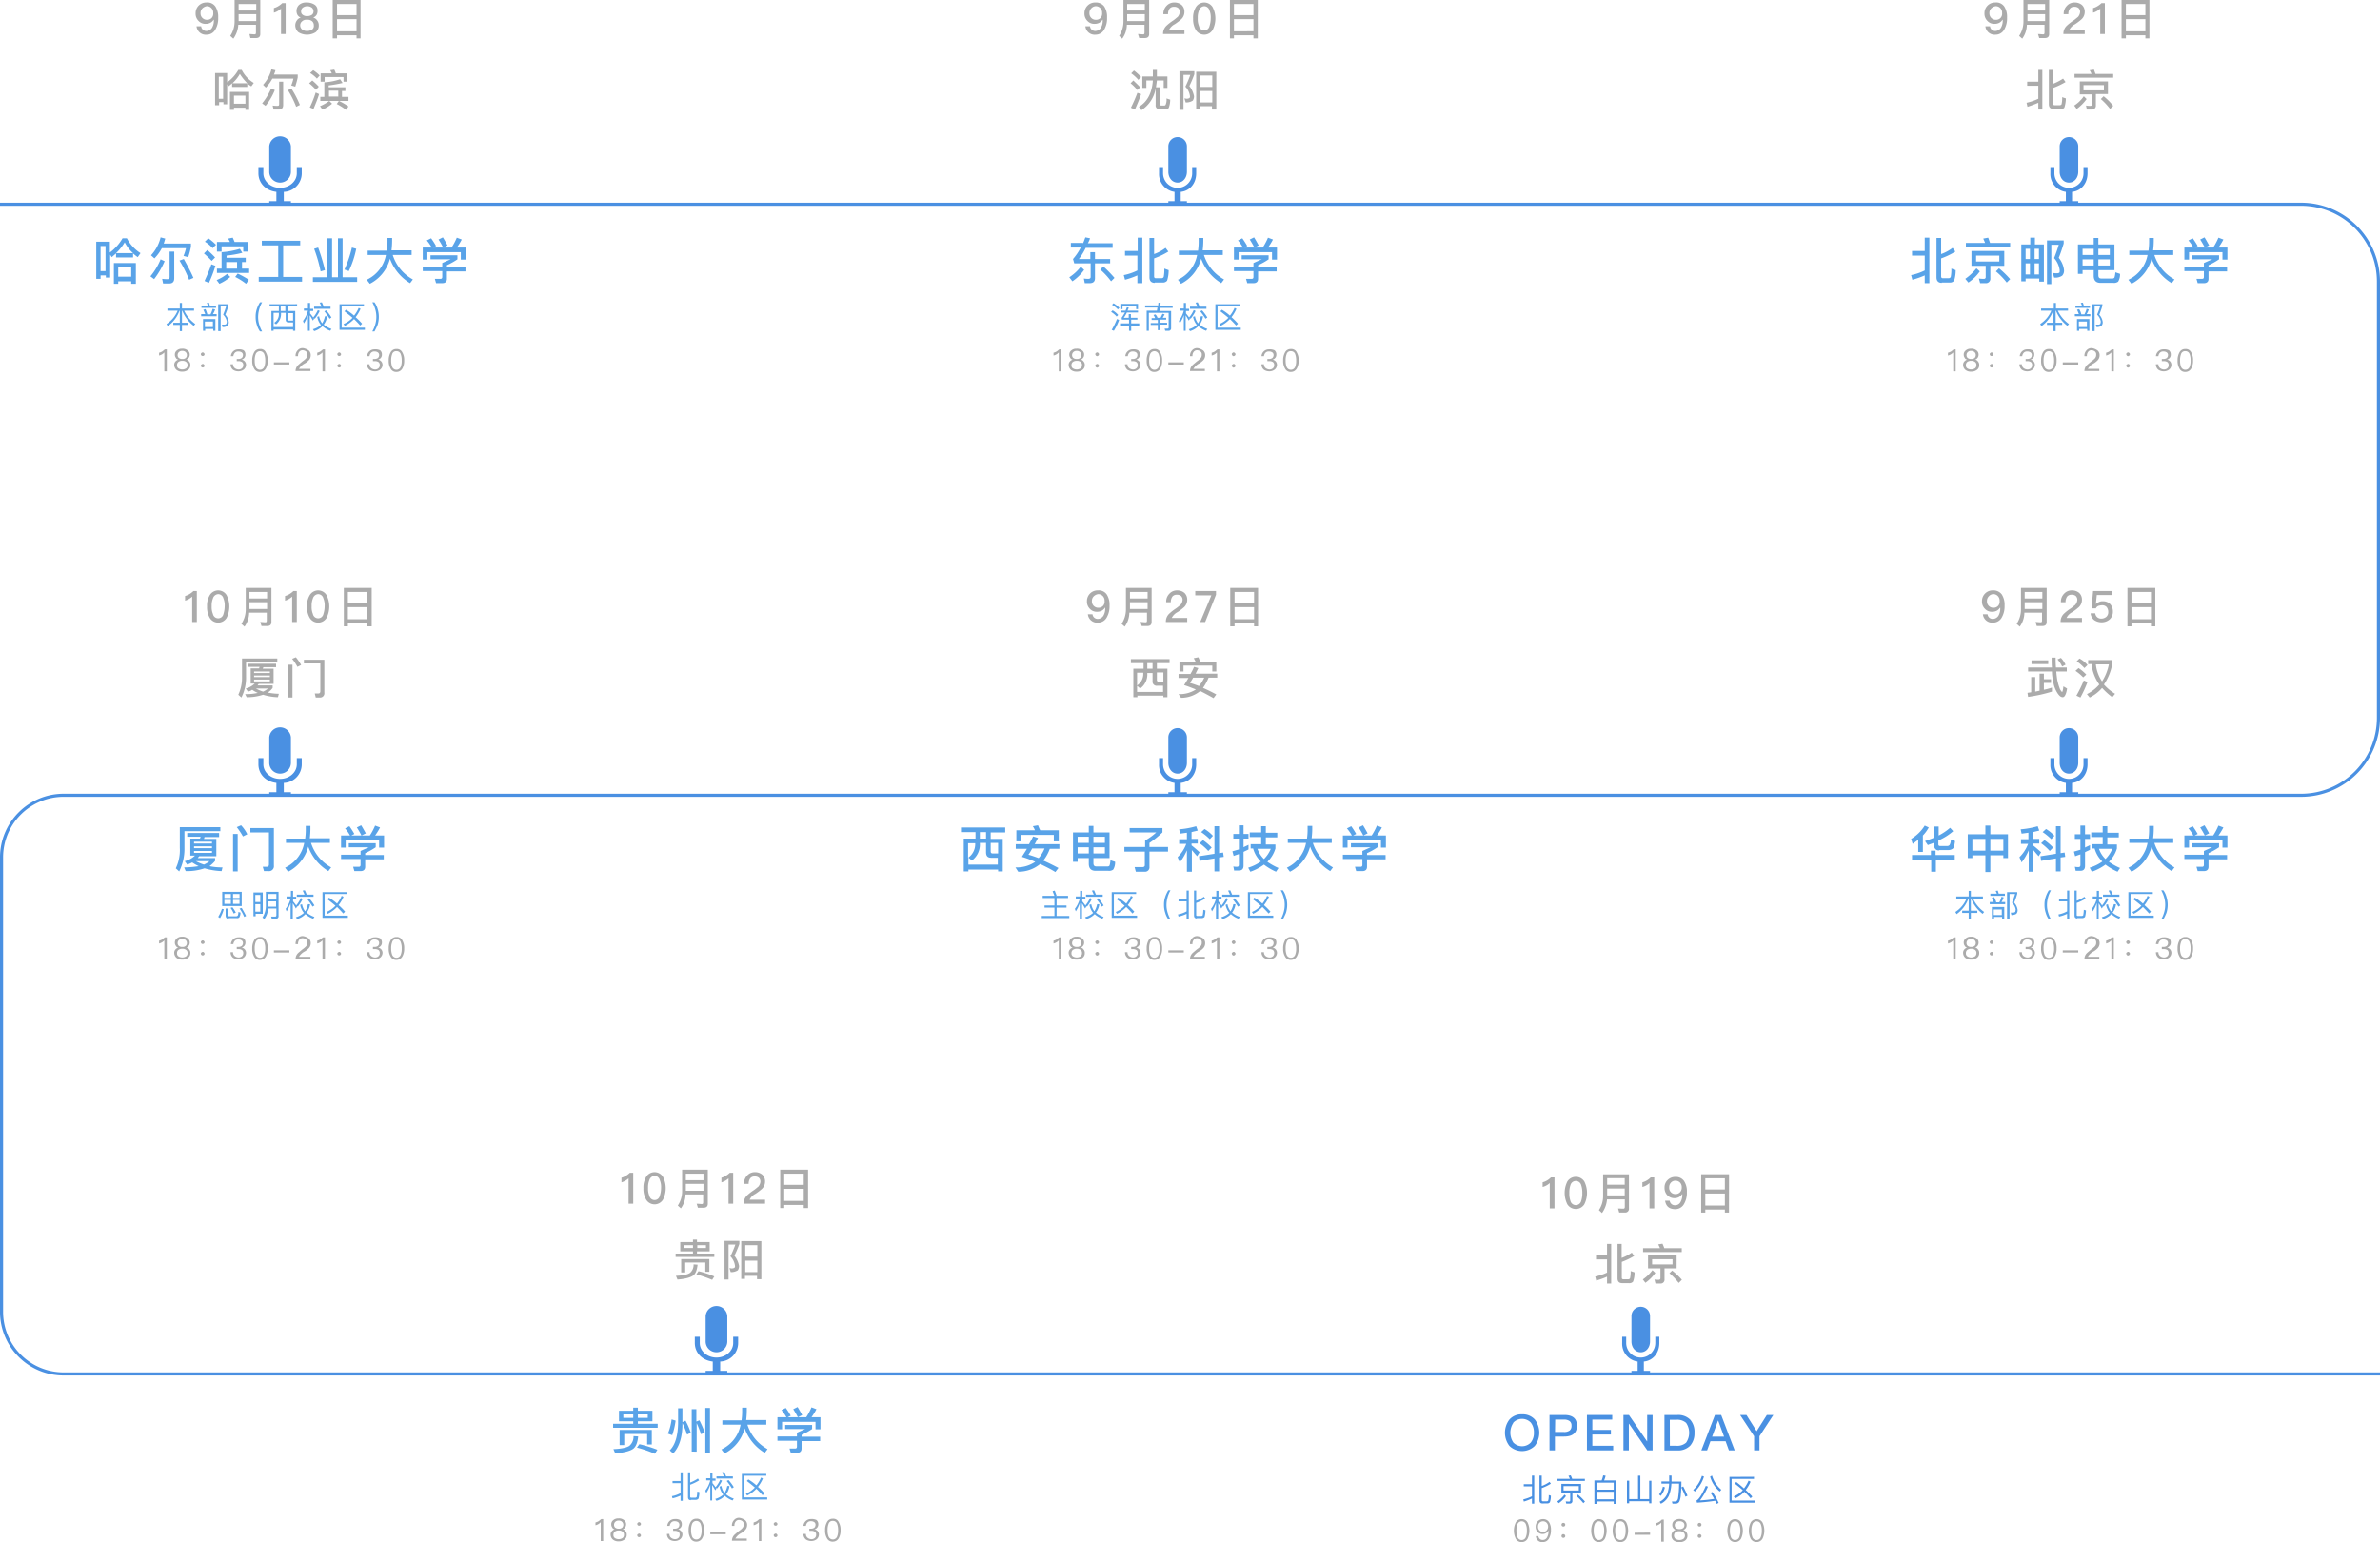 <svg id="图层_1" data-name="图层 1" xmlns="http://www.w3.org/2000/svg" viewBox="0 0 769 498.34"><defs><style>.cls-1{fill:none;stroke:#4a90e2;stroke-linecap:square;stroke-miterlimit:10;}.cls-2{fill:#ababab;}.cls-3{fill:#59a3e8;}.cls-4{fill:#4a90e2;}.cls-5{isolation:isolate;}.cls-6{fill:#4990e2;}</style></defs><title>pc端宣讲1018</title><path class="cls-1" d="M2,128H745a25,25,0,0,1,25,25V294a25,25,0,0,1-25,25H22A20.06,20.06,0,0,0,2,339V486a20.06,20.06,0,0,0,20,20H770" transform="translate(-1.5 -62)"/><path class="cls-2" d="M79.6,84.6a10.45,10.45,0,0,0,3.9,4.2l-.8,1.1a6.42,6.42,0,0,1-1.3-1v1.2H76.5V88.9a10.59,10.59,0,0,1-1.2,1l-.4-.7v6.5H73.7V95H72.3v1H71V85.6h3.9v3a12.51,12.51,0,0,0,3.6-4Zm-6,9.3V86.8H72.2v7.1Zm8.5,3.6H80.8v-.7H77.1v.7H75.8V91.7H82v5.8Zm-.7-8.6a17.55,17.55,0,0,1-2.4-3,12.18,12.18,0,0,1-2.4,3Zm-.6,6.6V92.9H77.1v2.6Zm9.5-4.4a19.6,19.6,0,0,1-3,5.1l-1.1-.8a20.41,20.41,0,0,0,2.9-4.8Zm-2.9-.8-.9-.9a11.61,11.61,0,0,0,2.7-5l1.3.3a5.78,5.78,0,0,1-.5,1.4h7.7V87c-.2,1-.5,2-.8,3l-1.3-.4a11.39,11.39,0,0,0,.7-2.2H89.5A12.7,12.7,0,0,1,87.4,90.3Zm2.5,7.1-.3-1.3a9.15,9.15,0,0,0,1.6.1c.4,0,.5-.2.5-.6V88.4H93v7.5c0,1-.5,1.5-1.4,1.5Zm8.5-1.5-1.2.6a30.2,30.2,0,0,0-2.7-5.4l1.2-.4A31.66,31.66,0,0,1,98.4,95.9Zm6.1-5.9-.9,1a23.21,23.21,0,0,0-2.2-2.1l1-.9A20.32,20.32,0,0,1,104.5,90Zm.1,2.4c-.5,1.7-1.2,3.3-1.8,4.8l-1.2-.5a34.26,34.26,0,0,0,1.9-4.8Zm.2-6-.9,1a10.61,10.61,0,0,0-2.2-1.8l1-.9A12,12,0,0,1,104.8,86.4Zm4,9.1a11.65,11.65,0,0,1-3.1,1.9l-.8-1.1a13.94,13.94,0,0,0,3-1.7Zm3.4-6.7a41.21,41.21,0,0,1-4.5.8v.6h5.4v1.2H112v1.9h2.1v1.3H105V93.3h1.3V88.6a20,20,0,0,0,5.1-1Zm1.6-.4h-1.3V86.9h-6.1v1.5h-1.3V85.7h3.6a9.29,9.29,0,0,0-.5-1l1.3-.2a6.12,6.12,0,0,1,.5,1.2h3.7v2.7Zm-3,4.8V91.3h-3v1.9Zm3.3,3.2-.8,1.1a16.61,16.61,0,0,0-3-1.9l.7-1A19.23,19.23,0,0,1,114.1,96.4Z" transform="translate(-1.5 -62)"/><path class="cls-2" d="M71.1,64.1a6.18,6.18,0,0,1,.9,3.6,7.21,7.21,0,0,1-1,4,3.17,3.17,0,0,1-2.7,1.5A3,3,0,0,1,65,70.5h1.5A1.67,1.67,0,0,0,68.3,72,2.21,2.21,0,0,0,70,71a4.5,4.5,0,0,0,.6-2.4v-.2h-.1a2.66,2.66,0,0,1-1.1,1,3.19,3.19,0,0,1-1.4.3,3,3,0,0,1-2.4-1,3.24,3.24,0,0,1-.9-2.4,3.42,3.42,0,0,1,3.5-3.5A3.13,3.13,0,0,1,71.1,64.1Zm-4.2.6a2.11,2.11,0,0,0-.6,1.6,2.05,2.05,0,0,0,2.1,2.1,2,2,0,0,0,1.5-.6,2.07,2.07,0,0,0,.5-1.6,2.11,2.11,0,0,0-.6-1.6,2,2,0,0,0-1.5-.6A2.67,2.67,0,0,0,66.9,64.7Zm10,9.8-1-.9a8.44,8.44,0,0,0,1.4-4.7V62h8.3V73c0,.9-.5,1.3-1.4,1.3H82.4L82.1,73c.6,0,1.2.1,1.7.1.3,0,.4-.2.4-.6V70H78.5A8.64,8.64,0,0,1,76.9,74.5Zm7.4-11.2H78.6v2.1h5.7Zm-5.7,5.5h5.7V66.6H78.6ZM93.8,63V73H92.3V64.8A5.76,5.76,0,0,1,90,66.1V64.6a5.34,5.34,0,0,0,1.4-.6,6.42,6.42,0,0,0,1.3-1Zm9.5.6a2.24,2.24,0,0,1,.8,1.9,2.5,2.5,0,0,1-.3,1.3,2.44,2.44,0,0,1-1.1.9h0a2,2,0,0,1,1.2.8,2.52,2.52,0,0,1,.6,1.7,2.7,2.7,0,0,1-1,2.2,5.3,5.3,0,0,1-5.6,0,3,3,0,0,1-1-2.2,2.72,2.72,0,0,1,.6-1.7,2,2,0,0,1,1.2-.8h0a2,2,0,0,1-1.1-.9,2.77,2.77,0,0,1-.3-1.3,2.73,2.73,0,0,1,.8-1.9,3.43,3.43,0,0,1,2.5-.8A4.55,4.55,0,0,1,103.3,63.6Zm-4.2,5.3a1.61,1.61,0,0,0-.6,1.3,1.76,1.76,0,0,0,.6,1.3,2.54,2.54,0,0,0,1.6.5,2.86,2.86,0,0,0,1.7-.5,1.43,1.43,0,0,0,.5-1.3,1.73,1.73,0,0,0-.5-1.3,2.18,2.18,0,0,0-1.7-.5A1.94,1.94,0,0,0,99.1,68.9Zm.2-4.4a1.43,1.43,0,0,0-.5,1.1,1.25,1.25,0,0,0,.4,1.1,2.17,2.17,0,0,0,1.6.5,2.54,2.54,0,0,0,1.6-.5,1.5,1.5,0,0,0,.4-1.1,1.61,1.61,0,0,0-.5-1.1,2.5,2.5,0,0,0-3,0ZM118,74.4h-1.3v-1h-6.3v1H109V62h9Zm-1.3-7.5V63.3h-6.3v3.6Zm0,5.2V68.2h-6.3v3.9Z" transform="translate(-1.5 -62)"/><path class="cls-2" d="M55.4,174.9V182h-.8v-6.1a3.23,3.23,0,0,1-1.7,1V176a4.18,4.18,0,0,0,1-.4c.3-.2.6-.5.9-.7h.6Zm6.8.4a1.61,1.61,0,0,1,.6,1.3,1.69,1.69,0,0,1-.3,1,1.56,1.56,0,0,1-.8.6h0a1.46,1.46,0,0,1,.9.6A1.59,1.59,0,0,1,63,180a1.8,1.8,0,0,1-.7,1.5,2.88,2.88,0,0,1-1.9.6,2.71,2.71,0,0,1-1.9-.6,2.13,2.13,0,0,1-.7-1.5,1.59,1.59,0,0,1,.4-1.2,2.36,2.36,0,0,1,.9-.6h0a1,1,0,0,1-.8-.6,1.69,1.69,0,0,1-.3-1,1.61,1.61,0,0,1,.6-1.3,2.35,2.35,0,0,1,1.7-.6A2.55,2.55,0,0,1,62.2,175.3ZM59.1,179a1.28,1.28,0,0,0-.4,1,1.16,1.16,0,0,0,.4,1,2.31,2.31,0,0,0,2.6,0,1.28,1.28,0,0,0,.4-1,1.16,1.16,0,0,0-.4-1,1.84,1.84,0,0,0-1.3-.4A2,2,0,0,0,59.1,179Zm.2-3.2a1.27,1.27,0,0,0-.4.9,1.22,1.22,0,0,0,.3.9,1.59,1.59,0,0,0,1.2.4,1.46,1.46,0,0,0,1.2-.4,1.34,1.34,0,0,0-.1-1.8,1.59,1.59,0,0,0-1.2-.4A1.43,1.43,0,0,0,59.3,175.8Zm8.1.3a.5.5,0,0,1,0,.8.6.6,0,0,1-1-.4.4.4,0,0,1,.2-.4.5.5,0,0,1,.8,0Zm0,3.7a.5.5,0,0,1,0,.8.6.6,0,0,1-1-.4.4.4,0,0,1,.2-.4.76.76,0,0,1,.4-.2A.4.4,0,0,1,67.4,179.8Zm12.8-4.6a1.68,1.68,0,0,1,.6,1.4,1.59,1.59,0,0,1-1.2,1.6,2.07,2.07,0,0,1,1,.6,1.78,1.78,0,0,1,.4,1,2,2,0,0,1-.7,1.6,2.79,2.79,0,0,1-1.8.6,3.1,3.1,0,0,1-1.7-.5,2.2,2.2,0,0,1-.8-1.8h.8a1.49,1.49,0,0,0,.6,1.3,2.1,2.1,0,0,0,1.1.4,1.59,1.59,0,0,0,1.2-.4,1.28,1.28,0,0,0,.4-1,1.16,1.16,0,0,0-.4-1,2.13,2.13,0,0,0-1.2-.3H78V178h.5a1.8,1.8,0,0,0,1.1-.3,1.27,1.27,0,0,0,.4-.9,1,1,0,0,0-.4-.9,1.8,1.8,0,0,0-1.1-.3,1.37,1.37,0,0,0-1.1.4,1.88,1.88,0,0,0-.5,1.1h-.8a2.39,2.39,0,0,1,2.4-2.2A3.06,3.06,0,0,1,80.2,175.2Zm7.2.7a4.76,4.76,0,0,1,.6,2.6,5,5,0,0,1-.6,2.6,2.14,2.14,0,0,1-1.9,1.1,2,2,0,0,1-1.9-1.1,4.76,4.76,0,0,1-.6-2.6,5,5,0,0,1,.6-2.6,2,2,0,0,1,1.9-1.1A1.82,1.82,0,0,1,87.4,175.9Zm-3.3.6a5.25,5.25,0,0,0-.3,2,5.62,5.62,0,0,0,.3,2,1.48,1.48,0,0,0,2.8,0,5.25,5.25,0,0,0,.3-2,5.62,5.62,0,0,0-.3-2,1.48,1.48,0,0,0-2.8,0ZM95,179.1v.7H90v-.7Zm6.3-3.8a2,2,0,0,1,.6,1.5,2.34,2.34,0,0,1-.7,1.7,5.65,5.65,0,0,1-1.5,1.1,4.68,4.68,0,0,0-1.6,1.6h3.7v.7H97a2.74,2.74,0,0,1,.7-1.8c.3-.3.8-.7,1.5-1.3a6.49,6.49,0,0,0,1.1-.9,1.66,1.66,0,0,0,.5-1.3,1.16,1.16,0,0,0-.4-1,1.82,1.82,0,0,0-1.1-.4,1.29,1.29,0,0,0-1.1.5,2,2,0,0,0-.4,1.4H97a2.49,2.49,0,0,1,.7-1.9,2.06,2.06,0,0,1,1.7-.7A4.19,4.19,0,0,1,101.3,175.3Zm5.2-.4V182h-.8v-6.1a3.23,3.23,0,0,1-1.7,1V176a4.18,4.18,0,0,0,1-.4c.3-.2.6-.5.9-.7h.6Zm5,1.2a.5.5,0,0,1,0,.8.6.6,0,0,1-1-.4.4.4,0,0,1,.2-.4.5.5,0,0,1,.8,0Zm0,3.7a.5.5,0,0,1,0,.8.6.6,0,0,1-1-.4.4.4,0,0,1,.2-.4.76.76,0,0,1,.4-.2A.4.4,0,0,1,111.5,179.8Zm12.8-4.6a1.68,1.68,0,0,1,.6,1.4,1.59,1.59,0,0,1-1.2,1.6,2.07,2.07,0,0,1,1,.6,1.78,1.78,0,0,1,.4,1,2,2,0,0,1-.7,1.6,2.79,2.79,0,0,1-1.8.6,3.1,3.1,0,0,1-1.7-.5,2.2,2.2,0,0,1-.8-1.8h.8a1.49,1.49,0,0,0,.6,1.3,2.1,2.1,0,0,0,1.1.4,1.59,1.59,0,0,0,1.2-.4,1.28,1.28,0,0,0,.4-1,1.16,1.16,0,0,0-.4-1,2.13,2.13,0,0,0-1.2-.3H122V178h.5a1.8,1.8,0,0,0,1.1-.3,1.27,1.27,0,0,0,.4-.9,1,1,0,0,0-.4-.9,1.8,1.8,0,0,0-1.1-.3,1.37,1.37,0,0,0-1.1.4,1.88,1.88,0,0,0-.5,1.1h-.8a2.39,2.39,0,0,1,2.4-2.2A3.61,3.61,0,0,1,124.3,175.2Zm7.2.7a4.76,4.76,0,0,1,.6,2.6,5,5,0,0,1-.6,2.6,2.14,2.14,0,0,1-1.9,1.1,2,2,0,0,1-1.9-1.1,4.76,4.76,0,0,1-.6-2.6,5,5,0,0,1,.6-2.6,2,2,0,0,1,1.9-1.1A1.9,1.9,0,0,1,131.5,175.9Zm-3.3.6a5.25,5.25,0,0,0-.3,2,5.62,5.62,0,0,0,.3,2,1.48,1.48,0,0,0,2.8,0,5.25,5.25,0,0,0,.3-2,5.62,5.62,0,0,0-.3-2,1.38,1.38,0,0,0-1.4-1A1.31,1.31,0,0,0,128.2,176.5Z" transform="translate(-1.5 -62)"/><path class="cls-3" d="M42.5,139a12.58,12.58,0,0,0,4.4,4.8l-.9,1.3a15.76,15.76,0,0,1-1.5-1.2v1.3H39v-1.3c-.5.4-.9.8-1.4,1.2l-.5-.8v7.4H35.7V151H34v1.1H32.6v-12H37v3.5a15.1,15.1,0,0,0,4.1-4.6Zm-6.9,10.6v-8.1H34v8.1Zm9.8,4.1H43.9v-.8H39.7v.8H38.3V147h7.1Zm-.9-9.9a11.71,11.71,0,0,1-2.7-3.5,16,16,0,0,1-2.8,3.5Zm-.6,7.6v-3H39.7v3Zm10.8-5a26.86,26.86,0,0,1-3.4,5.8l-1.2-.9a21.14,21.14,0,0,0,3.3-5.5Zm-3.3-.9-1.1-1a13,13,0,0,0,3.1-5.8l1.5.4c-.2.6-.3,1.1-.5,1.6h8.8v1a21.36,21.36,0,0,1-.9,3.4l-1.5-.4a14.7,14.7,0,0,0,.8-2.5H53.8A14,14,0,0,1,51.4,145.5Zm2.8,8.1-.3-1.5a10.87,10.87,0,0,0,1.8.1c.4,0,.6-.2.6-.7v-8.2h1.5v8.6c0,1.1-.5,1.7-1.6,1.7h-2Zm9.8-1.8-1.4.6a39.81,39.81,0,0,0-3.1-6.2l1.4-.5C62,147.7,63.1,149.7,64,151.8Zm7-6.6-1.1,1.1a29.93,29.93,0,0,0-2.5-2.4l1.1-1.1A28.9,28.9,0,0,1,71,145.2Zm.1,2.7a39.34,39.34,0,0,1-2.1,5.5l-1.4-.6c.8-1.8,1.6-3.6,2.2-5.4Zm.2-6.8-1.1,1.1a11,11,0,0,0-2.5-2.1l1.1-1.1A18.4,18.4,0,0,1,71.3,141.1Zm4.6,10.4a15,15,0,0,1-3.5,2.2l-.9-1.2a13.87,13.87,0,0,0,3.4-2Zm3.9-7.8a33.51,33.51,0,0,1-5.1.9v.7h6.2v1.4H79.7v2.1H82v1.4H71.6v-1.4h1.5v-5.3a25.92,25.92,0,0,0,5.9-1.1Zm1.8-.4H80.1v-1.7h-7v1.7H71.6v-3.1h4.2a10.91,10.91,0,0,0-.6-1.1l1.5-.3c.2.4.4.9.6,1.4h4.2v3.1Zm-3.5,5.5v-2.1H74.6v2.1Zm3.8,3.6-.9,1.3a18.6,18.6,0,0,0-3.5-2.2l.8-1.1A30.65,30.65,0,0,1,81.9,152.4Zm4.2-11.1v-1.5H98.5v1.5H93v10.2h6.1V153h-14v-1.5h6.3V141.3Zm22.7-2.3v12.6h1.9V139h1.5v12.6h4.7v1.5H102.6v-1.5h4.6V139Zm-2.3,10.3-1.4.4a46.75,46.75,0,0,0-2.1-7.3l1.3-.4A64.88,64.88,0,0,1,106.5,149.3Zm10.1-6.9a30.36,30.36,0,0,1-2.4,7.2l-1.4-.5a36.54,36.54,0,0,0,2.4-7.1Zm9.9.6a21.3,21.3,0,0,0,.2-2.7v-1.4h1.5v1a26.61,26.61,0,0,1-.2,3h6.5v1.5h-6.1a13.72,13.72,0,0,0,6.5,7.9l-.9,1.2a15.33,15.33,0,0,1-6.5-7.9,12.67,12.67,0,0,1-6.5,8.1l-1-1.3a11.08,11.08,0,0,0,6.2-8h-5.9V143Zm25.4,2.9h-1.5v-2.4H139.6v2.4h-1.5V142H141a13.36,13.36,0,0,0-1.6-2.3l1.4-.7a27.21,27.21,0,0,1,1.6,2.5l-1,.5h6a19.62,19.62,0,0,0,1.7-3.2l1.6.6a19.71,19.71,0,0,1-1.6,2.6H152v3.9Zm-2.6-1.4v1.3a21.65,21.65,0,0,1-3.4,1.9v.6h6v1.4h-6v2.4c0,.9-.5,1.4-1.5,1.4h-2l-.4-1.4h1.9c.3,0,.5-.2.5-.6v-1.9h-6.3v-1.4h6.3V147q1.65-.75,2.7-1.2h-6.5v-1.3Zm-3.2-3.2-1.4.7a30,30,0,0,0-1.5-2.6l1.4-.7C145.1,139.5,145.6,140.4,146.1,141.3Z" transform="translate(-1.5 -62)"/><path class="cls-3" d="M59.6,161.7v-1.8h.7v1.8h3.9v.7H61a11.08,11.08,0,0,0,3.6,4.3l-.5.6a11.42,11.42,0,0,1-3.7-4.9h-.1v3.9h2.1v.7H60.3v2h-.7v-2H57.5v-.7h2.1v-3.9h-.1a10.36,10.36,0,0,1-3.8,5l-.4-.7a9.31,9.31,0,0,0,3.6-4.3H55.6v-.7h4Zm8.9,1.9h1a7.51,7.51,0,0,0,.7-1.8l.8.2a5.23,5.23,0,0,1-.7,1.5h1.2v.7h-5v-.7h1.3c-.2-.5-.4-1-.6-1.4l.7-.2A10.72,10.72,0,0,1,68.5,163.6Zm.2-2.8a3.55,3.55,0,0,0-.4-.9l.7-.1c.1.3.2.6.3,1h2v.7H66.6v-.7Zm2.4,8.1h-.7v-.6H67.8v.6h-.7v-3.8h4Zm-.8-1.2v-1.8H67.7v1.8Zm5-7.4v.5a24.69,24.69,0,0,1-1,2.9,4.29,4.29,0,0,1,1.1,2.3,1.7,1.7,0,0,1-.4,1.3,2.83,2.83,0,0,1-1.6.4l-.2-.8h.7a1,1,0,0,0,.7-.2c.1-.1.1-.4.2-.7a3.91,3.91,0,0,0-1.2-2.3,29.07,29.07,0,0,0,1-2.8H72.8V169H72v-8.7Zm10.9-.6a9.77,9.77,0,0,0-1.3,4.7,8.24,8.24,0,0,0,.4,2.6,9.49,9.49,0,0,0,.9,2.1h-.7a6.81,6.81,0,0,1-1-2.1,7.83,7.83,0,0,1-.4-2.6,7.46,7.46,0,0,1,.4-2.6,10,10,0,0,1,1-2.1Zm11.3.6v.7h-3v1.5h2.4v6.4h-.7v-.4H89.9v.4h-.7v-6.4h2.4V161h-3v-.7Zm-1.3,7.5v-1.6H94.8c-.7,0-1-.3-1-1v-2.1H92.3v.2a4.19,4.19,0,0,1-1.6,3.5l-.6-.5a3.22,3.22,0,0,0,1.5-3v-.2H89.9v4.6h6.3Zm-4-5.3h1.5V161H92.2Zm2.2,2.6c0,.3.1.5.5.5h1.3v-2.4H94.5v1.9Zm6.6-3.3v-1.9h.7v1.9h1v.7h-1v.8a14.7,14.7,0,0,1,1,1.3,9.74,9.74,0,0,0,1.5-2.4l.6.3a12,12,0,0,1-1.6,2.5l-.4-.3.2.3-.4.6a19.41,19.41,0,0,0-1-1.7v5H101v-5.1a11.26,11.26,0,0,1-1.3,2.7l-.3-.8a9.22,9.22,0,0,0,1.6-3.3H99.7v-.7H101Zm6.2,2.4a5.52,5.52,0,0,1-1.1,2.7,7.44,7.44,0,0,0,2.5,1.4l-.4.6a7.55,7.55,0,0,1-2.5-1.5A6.09,6.09,0,0,1,103,169l-.4-.6a6.47,6.47,0,0,0,2.6-1.4,5.68,5.68,0,0,1-1.2-2.6l.6-.2a5.23,5.23,0,0,0,1,2.3,6.91,6.91,0,0,0,.9-2.3Zm-1.8-3.1c-.2-.5-.4-.9-.6-1.3l.7-.1c.2.4.4.9.6,1.4h2.2v.7H103v-.7h2.4Zm3.2,3.5-.6.4a22.18,22.18,0,0,0-1.7-2.4l.6-.3A15,15,0,0,1,108.6,164.6Zm10.5-4.4v.7h-7.2v7h7.5v.7h-8.2v-8.3h7.9Zm-3.2,3.8a10.37,10.37,0,0,0,1.5-2.5l.6.3a12,12,0,0,1-1.6,2.7,20.79,20.79,0,0,1,2.1,2.1l-.6.6c-.6-.7-1.3-1.4-2-2.1a10.55,10.55,0,0,1-3,2.2l-.4-.6a8.37,8.37,0,0,0,2.9-2c-.8-.7-1.7-1.4-2.6-2.1l.5-.5A15.72,15.72,0,0,1,115.9,164Zm6.6-4.3a6.81,6.81,0,0,1,1,2.1,8.65,8.65,0,0,1,0,5.2,20,20,0,0,1-1,2.1h-.7a9.49,9.49,0,0,0,.9-2.1,8.65,8.65,0,0,0,0-5.2,9.49,9.49,0,0,0-.9-2.1Z" transform="translate(-1.5 -62)"/><path class="cls-4" d="M95.5,117.5v-8.2a3.51,3.51,0,0,0-7,0v8.2a3.5,3.5,0,1,0,7,0Zm1.9-1.5v2c0,2.6-2.4,4.7-5.4,4.7s-5.4-2.1-5.4-4.7v-2H85v2c0,3.1,2.3,5.6,5.8,6v3H88.5v1h7v-1H93.2v-3a6,6,0,0,0,5.8-6v-2Z" transform="translate(-1.5 -62)"/><path class="cls-4" d="M385,117.5v-8.2a3,3,0,1,0-6,0v8.2c0,1.9,1.2,3.5,3,3.5S385,119.4,385,117.5Zm1.7-1.5v2a4.7,4.7,0,0,1-9.4,0v-2H376v2a5.8,5.8,0,0,0,5,6v3h-2v1h6v-1h-2v-3c3-.3,5-2.8,5-6v-2Z" transform="translate(-1.5 -62)"/><path class="cls-4" d="M673,117.5v-8.2a3,3,0,1,0-6,0v8.2c0,1.9,1.2,3.5,3,3.5S673,119.4,673,117.5Zm1.7-1.5v2a4.7,4.7,0,0,1-9.4,0v-2H664v2a5.8,5.8,0,0,0,5,6v3h-2v1h6v-1h-2v-3c3-.3,5-2.8,5-6v-2Z" transform="translate(-1.5 -62)"/><path class="cls-4" d="M95.5,308.5v-8.2a3.51,3.51,0,0,0-7,0v8.2a3.5,3.5,0,0,0,7,0Zm1.9-1.5v2c0,2.6-2.4,4.7-5.4,4.7s-5.4-2.1-5.4-4.7v-2H85v2c0,3.1,2.3,5.6,5.8,6v3H88.5v1h7v-1H93.2v-3a6,6,0,0,0,5.8-6v-2Z" transform="translate(-1.5 -62)"/><path class="cls-4" d="M385,308.5v-8.2a3,3,0,1,0-6,0v8.2c0,1.9,1.2,3.5,3,3.5S385,310.4,385,308.5Zm1.7-1.5v2a4.7,4.7,0,0,1-9.4,0v-2H376v2a5.8,5.8,0,0,0,5,6v3h-2v1h6v-1h-2v-3c3-.3,5-2.8,5-6v-2Z" transform="translate(-1.5 -62)"/><path class="cls-4" d="M673,308.5v-8.2a3,3,0,1,0-6,0v8.2c0,1.9,1.2,3.5,3,3.5S673,310.4,673,308.5Zm1.7-1.5v2a4.7,4.7,0,1,1-9.4,0v-2H664v2a5.8,5.8,0,0,0,5,6v3h-2v1h6v-1h-2v-3c3-.3,5-2.8,5-6v-2Z" transform="translate(-1.5 -62)"/><path class="cls-4" d="M236.5,495.5v-8.2a3.51,3.51,0,0,0-7,0v8.2a3.5,3.5,0,0,0,7,0Zm1.9-1.5v2c0,2.6-2.4,4.7-5.4,4.7s-5.4-2.1-5.4-4.7v-2H226v2c0,3.1,2.3,5.6,5.8,6v3h-2.3v1h7v-1h-2.3v-3a6,6,0,0,0,5.8-6v-2Z" transform="translate(-1.5 -62)"/><path class="cls-2" d="M661.9,279.7v1.8h2.3v1.2h-2.3v2.2a19.73,19.73,0,0,0,2.6-.7v1.3a49,49,0,0,1-7.7,1.7l-.2-1.3c.4-.1.8-.1,1.2-.2v-4.9h1.3v4.7c.5-.1,1-.2,1.4-.3v-5.5h1.4Zm2.6-2c-.1-1-.1-2.1-.1-3.2h1.3a31.13,31.13,0,0,0,.1,3.2h3.5V279h-3.4c.1,1.1.2,1.9.3,2.6a17.4,17.4,0,0,0,.9,3.1c.3.6.6.9.7.9s.3-.6.4-1.8l1.2.7c-.3,1.9-.8,2.8-1.4,2.8s-1.1-.4-1.7-1.3a9.14,9.14,0,0,1-1.4-3.9,13.74,13.74,0,0,1-.4-3.1h-7.7v-1.3h7.7Zm-1.2-2.3v1.2h-5.4v-1.2Zm5.6,1.4-1.1.6a9.13,9.13,0,0,0-1.5-2.3l1.1-.5A8.56,8.56,0,0,1,668.9,276.8Zm6.7,3.2-1,.9a14.4,14.4,0,0,0-2.5-2.1l1-.9A13.79,13.79,0,0,1,675.6,280Zm.4,2.4a38.11,38.11,0,0,1-2.3,5l-1.3-.6a44.42,44.42,0,0,0,2.4-4.9Zm0-5.5-1,1a14.39,14.39,0,0,0-2.5-2.2l.9-.9A9.21,9.21,0,0,1,676,276.9Zm4.7,7.4a12.3,12.3,0,0,1-4,3.1l-.9-1.1a12.6,12.6,0,0,0,4-3.1,14,14,0,0,1-2.5-6.6h-1.1v-1.3H684v1.2a16.87,16.87,0,0,1-2.7,6.7,15.51,15.51,0,0,0,3.6,3l-.9,1.1A23.52,23.52,0,0,1,680.7,284.3Zm2.2-7.6h-4.2a11.8,11.8,0,0,0,2,5.5A15.87,15.87,0,0,0,682.9,276.7Z" transform="translate(-1.5 -62)"/><path class="cls-2" d="M648.3,254.1a6.18,6.18,0,0,1,.9,3.6,7.21,7.21,0,0,1-1,4,3.17,3.17,0,0,1-2.7,1.5,3,3,0,0,1-3.3-2.7h1.5a1.67,1.67,0,0,0,1.8,1.5,2.21,2.21,0,0,0,1.7-1,4.5,4.5,0,0,0,.6-2.4v-.2h-.1a2.66,2.66,0,0,1-1.1,1,3.19,3.19,0,0,1-1.4.3,3,3,0,0,1-2.4-1,3.24,3.24,0,0,1-.9-2.4,3.42,3.42,0,0,1,3.5-3.5A3.35,3.35,0,0,1,648.3,254.1Zm-4.2.6a2.11,2.11,0,0,0-.6,1.6,2.05,2.05,0,0,0,2.1,2.1,2,2,0,0,0,1.5-.6,2.07,2.07,0,0,0,.5-1.6,2.11,2.11,0,0,0-.6-1.6,2,2,0,0,0-1.5-.6A2.1,2.1,0,0,0,644.1,254.7Zm10,9.8-1-.9a8.44,8.44,0,0,0,1.4-4.7V252h8.3v11c0,.9-.5,1.3-1.4,1.3h-1.8l-.4-1.3c.6,0,1.2.1,1.7.1.3,0,.4-.2.4-.6V260h-5.7A7.8,7.8,0,0,1,654.1,264.5Zm7.3-11.2h-5.7v2.1h5.7Zm-5.7,5.5h5.7v-2.2h-5.7Zm17.6-5.2a2.94,2.94,0,0,1,.9,2.2,3.25,3.25,0,0,1-1,2.4,18,18,0,0,1-2.1,1.6,4.2,4.2,0,0,0-1.9,1.9h5V263h-6.9a3.54,3.54,0,0,1,1-2.6,15.2,15.2,0,0,1,2.3-1.8c.7-.5,1.1-.9,1.4-1.1a2.83,2.83,0,0,0,.7-1.6,1.73,1.73,0,0,0-.5-1.3,2,2,0,0,0-1.4-.4,1.68,1.68,0,0,0-1.4.6,3,3,0,0,0-.5,1.8h-1.5a3.62,3.62,0,0,1,1-2.7,3.31,3.31,0,0,1,2.6-1.1A3.57,3.57,0,0,1,673.3,253.6Zm10.5-.6v1.3H679l-.3,2.9h0a4.13,4.13,0,0,1,1.1-.7,2.54,2.54,0,0,1,1.2-.2,3.17,3.17,0,0,1,2.3.9,3.49,3.49,0,0,1,.9,2.5,3.25,3.25,0,0,1-1.1,2.5,3.92,3.92,0,0,1-2.6.9,4.18,4.18,0,0,1-2.3-.7,3,3,0,0,1-1.2-2.2h1.5a1.87,1.87,0,0,0,2,1.7,2.45,2.45,0,0,0,1.6-.6,2,2,0,0,0,.6-1.5,2.54,2.54,0,0,0-.5-1.6,1.89,1.89,0,0,0-1.5-.6,5,5,0,0,0-1.2.2,1.56,1.56,0,0,0-.8.8h-1.4l.5-5.6h6Zm14,11.4h-1.3v-1h-6.3v1h-1.3V252h9v12.4Zm-1.3-7.5v-3.6h-6.3v3.6Zm0,5.2v-3.9h-6.3v3.9Z" transform="translate(-1.5 -62)"/><path class="cls-2" d="M633.4,364.9V372h-.8v-6.1a3.23,3.23,0,0,1-1.7,1V366a4.18,4.18,0,0,0,1-.4c.3-.2.6-.5.9-.7Zm6.8.4a1.61,1.61,0,0,1,.6,1.3,1.69,1.69,0,0,1-.3,1,1.56,1.56,0,0,1-.8.6h0a1.46,1.46,0,0,1,.9.6,1.59,1.59,0,0,1,.4,1.2,1.8,1.8,0,0,1-.7,1.5,2.88,2.88,0,0,1-1.9.6,2.71,2.71,0,0,1-1.9-.6,2.13,2.13,0,0,1-.7-1.5,1.59,1.59,0,0,1,.4-1.2,2.36,2.36,0,0,1,.9-.6h0a1,1,0,0,1-.8-.6,1.69,1.69,0,0,1-.3-1,1.61,1.61,0,0,1,.6-1.3,2.35,2.35,0,0,1,1.7-.6A2.55,2.55,0,0,1,640.2,365.3Zm-3.1,3.7a1.28,1.28,0,0,0-.4,1,1.16,1.16,0,0,0,.4,1,2.31,2.31,0,0,0,2.6,0,1.28,1.28,0,0,0,.4-1,1.16,1.16,0,0,0-.4-1,1.84,1.84,0,0,0-1.3-.4A2,2,0,0,0,637.1,369Zm.2-3.2a1.27,1.27,0,0,0-.4.9,1.22,1.22,0,0,0,.3.9,1.59,1.59,0,0,0,1.2.4,1.46,1.46,0,0,0,1.2-.4,1.34,1.34,0,0,0-.1-1.8,1.59,1.59,0,0,0-1.2-.4A1.43,1.43,0,0,0,637.3,365.8Zm8.1.3a.5.5,0,0,1,0,.8.6.6,0,0,1-1-.4.4.4,0,0,1,.2-.4.5.5,0,0,1,.8,0Zm0,3.7a.5.5,0,0,1,0,.8.6.6,0,0,1-1-.4.4.4,0,0,1,.2-.4.76.76,0,0,1,.4-.2A.4.4,0,0,1,645.4,369.8Zm12.8-4.6a1.68,1.68,0,0,1,.6,1.4,1.59,1.59,0,0,1-1.2,1.6,2.07,2.07,0,0,1,1,.6,1.78,1.78,0,0,1,.4,1,2,2,0,0,1-.7,1.6,2.79,2.79,0,0,1-1.8.6,3.1,3.1,0,0,1-1.7-.5,2.2,2.2,0,0,1-.8-1.8h.8a1.49,1.49,0,0,0,.6,1.3,2.1,2.1,0,0,0,1.1.4,1.59,1.59,0,0,0,1.2-.4,1.28,1.28,0,0,0,.4-1,1.16,1.16,0,0,0-.4-1,2.13,2.13,0,0,0-1.2-.3H656V368h.5a1.8,1.8,0,0,0,1.1-.3,1.27,1.27,0,0,0,.4-.9,1,1,0,0,0-.4-.9,1.8,1.8,0,0,0-1.1-.3,1.37,1.37,0,0,0-1.1.4,1.88,1.88,0,0,0-.5,1.1h-.8a2.39,2.39,0,0,1,2.4-2.2A3.06,3.06,0,0,1,658.2,365.2Zm7.2.7a4.76,4.76,0,0,1,.6,2.6,5,5,0,0,1-.6,2.6,2.14,2.14,0,0,1-1.9,1.1,2,2,0,0,1-1.9-1.1,4.76,4.76,0,0,1-.6-2.6,5,5,0,0,1,.6-2.6,2,2,0,0,1,1.9-1.1A1.82,1.82,0,0,1,665.4,365.9Zm-3.3.6a5.25,5.25,0,0,0-.3,2,5.62,5.62,0,0,0,.3,2,1.48,1.48,0,0,0,2.8,0,5.25,5.25,0,0,0,.3-2,5.62,5.62,0,0,0-.3-2,1.48,1.48,0,0,0-2.8,0Zm10.9,2.6v.7h-5v-.7Zm6.3-3.8a2,2,0,0,1,.6,1.5,2.34,2.34,0,0,1-.7,1.7,5.65,5.65,0,0,1-1.5,1.1,4.68,4.68,0,0,0-1.6,1.6h3.7v.7H675a2.74,2.74,0,0,1,.7-1.8c.3-.3.8-.7,1.5-1.3a6.49,6.49,0,0,0,1.1-.9,1.66,1.66,0,0,0,.5-1.3,1.16,1.16,0,0,0-.4-1,1.82,1.82,0,0,0-1.1-.4,1.29,1.29,0,0,0-1.1.5,2,2,0,0,0-.4,1.4H675a2.49,2.49,0,0,1,.7-1.9,2.06,2.06,0,0,1,1.7-.7A4.19,4.19,0,0,1,679.3,365.3Zm5.2-.4V372h-.8v-6.1a3.23,3.23,0,0,1-1.7,1V366a4.18,4.18,0,0,0,1-.4c.3-.2.6-.5.9-.7Zm5,1.2a.5.5,0,0,1,0,.8.76.76,0,0,1-.4.2.52.52,0,0,1-.4-.2.76.76,0,0,1-.2-.4.4.4,0,0,1,.2-.4.5.5,0,0,1,.8,0Zm0,3.7a.5.5,0,0,1,0,.8.76.76,0,0,1-.4.2.52.52,0,0,1-.4-.2.76.76,0,0,1-.2-.4.4.4,0,0,1,.2-.4.76.76,0,0,1,.4-.2A.4.4,0,0,1,689.5,369.8Zm12.8-4.6a1.68,1.68,0,0,1,.6,1.4,1.59,1.59,0,0,1-1.2,1.6,2.07,2.07,0,0,1,1,.6,1.78,1.78,0,0,1,.4,1,2,2,0,0,1-.7,1.6,2.79,2.79,0,0,1-1.8.6,3.1,3.1,0,0,1-1.7-.5,2.2,2.2,0,0,1-.8-1.8h.8a1.49,1.49,0,0,0,.6,1.3,2.1,2.1,0,0,0,1.1.4,1.59,1.59,0,0,0,1.2-.4,1.28,1.28,0,0,0,.4-1,1.16,1.16,0,0,0-.4-1,2.13,2.13,0,0,0-1.2-.3H700V368h.5a1.8,1.8,0,0,0,1.1-.3,1.27,1.27,0,0,0,.4-.9,1,1,0,0,0-.4-.9,1.8,1.8,0,0,0-1.1-.3,1.37,1.37,0,0,0-1.1.4,1.88,1.88,0,0,0-.5,1.1h-.8a2.39,2.39,0,0,1,2.4-2.2A3.61,3.61,0,0,1,702.3,365.2Zm7.2.7a4.76,4.76,0,0,1,.6,2.6,5,5,0,0,1-.6,2.6,2.14,2.14,0,0,1-1.9,1.1,2,2,0,0,1-1.9-1.1,4.76,4.76,0,0,1-.6-2.6,5,5,0,0,1,.6-2.6,2,2,0,0,1,1.9-1.1A1.9,1.9,0,0,1,709.5,365.9Zm-3.3.6a5.25,5.25,0,0,0-.3,2,5.62,5.62,0,0,0,.3,2,1.48,1.48,0,0,0,2.8,0,5.25,5.25,0,0,0,.3-2,5.62,5.62,0,0,0-.3-2,1.38,1.38,0,0,0-1.4-1A1.31,1.31,0,0,0,706.2,366.5Z" transform="translate(-1.5 -62)"/><path class="cls-3" d="M619.5,334.7l-.5-1.6a13,13,0,0,0,4.4-4.3l1.3.6a11.53,11.53,0,0,1-1.9,2.6v5.3h-1.5v-3.9C620.7,333.8,620.1,334.3,619.5,334.7Zm5.9,3.6v-1.4h1.5v1.4h6.2v1.5H627v3.9h-1.5v-3.9h-6.2v-1.5Zm2.7-1.5a1.39,1.39,0,0,1-1.6-1.6v-.9c-.7.3-1.4.5-2.1.8l-.9-1.3c1.1-.4,2-.7,2.9-1.1v-3.6h1.5V332a18.32,18.32,0,0,0,3.7-2.5l1,1.1a17.78,17.78,0,0,1-4.8,3v1.3c0,.3.2.5.6.5h2.2a1,1,0,0,0,.8-.3,2.88,2.88,0,0,0,.4-1.8l1.4.5c-.2,1.4-.4,2.3-.8,2.5a2.54,2.54,0,0,1-1.6.4h-2.7Zm16.5-8v2.8h5.7v7.7h-1.5v-.9h-4.2v5.4H643v-5.4h-4.2v.9h-1.5v-7.7H643v-2.8Zm-1.6,8.1v-3.8h-4.2v3.8Zm5.8,0v-3.8h-4.2v3.8Zm8.1-3.8v-2l-2.2.3-.3-1.4a27.06,27.06,0,0,0,5.5-1l.5,1.4c-.7.2-1.3.3-2,.5v2.2h2v1.5h-2v.6c.8.6,1.7,1.4,2.6,2.2l-.8,1.3c-.7-.8-1.3-1.5-1.7-2v7H657v-6.9a19,19,0,0,1-2.3,3.9L654,339a11.83,11.83,0,0,0,2.8-4.3h-2.3v-1.5h2.4Zm11.9,5.8-1.5.2v4.5h-1.5v-4.2l-4.8.8-.2-1.5,5-.8V329h1.5v8.7l1.3-.2Zm-3.9-3-1.1,1.1a18.08,18.08,0,0,0-2.8-2.5l1.1-1A16.75,16.75,0,0,1,664.9,335.9Zm.4-3.8-1,1.1a18.11,18.11,0,0,0-2.8-2.3l1.1-1A11.79,11.79,0,0,1,665.3,332.1Zm6.9,11.4-.3-1.4a4.87,4.87,0,0,0,1.2.1c.4,0,.6-.2.6-.7v-3.4c-.6.2-1.2.4-1.7.6l-.4-1.5,2.1-.6v-3.5h-1.8v-1.5h1.8v-2.8h1.5v2.8h1.6v1.5h-1.6v2.8c.5-.3,1.1-.5,1.6-.8v1.5c-.5.3-1.1.5-1.6.8v4.4c0,1.1-.5,1.6-1.5,1.6h-1.5Zm8.7-12.4V329h1.5v2.1h3.7v1.5h-3.7v2.3h3.1v1.3a10,10,0,0,1-2.6,4.3,20.06,20.06,0,0,0,3.6,2l-.8,1.2a18.24,18.24,0,0,1-3.9-2.3,16.57,16.57,0,0,1-4.4,2.3l-.7-1.3a14.24,14.24,0,0,0,4.1-2,9.09,9.09,0,0,1-2.5-4.2h-.8v-1.4h3.4v-2.3h-3.7V331h3.7Zm.9,8.5a10,10,0,0,0,2.2-3.3h-4.3A8.42,8.42,0,0,0,681.8,339.6Zm13.9-6.6a21.3,21.3,0,0,0,.2-2.7v-1.4h1.5v1a26.6,26.6,0,0,1-.2,3h6.5v1.5h-6.1a13.72,13.72,0,0,0,6.5,7.9l-.9,1.2a15.33,15.33,0,0,1-6.5-7.9,12.67,12.67,0,0,1-6.5,8.1l-1-1.3a11.08,11.08,0,0,0,6.2-8h-5.9V333Zm25.4,2.9h-1.5v-2.4H708.8v2.4h-1.5V332h2.9a13.36,13.36,0,0,0-1.6-2.3l1.4-.7a27.21,27.21,0,0,1,1.6,2.5l-1,.5h6a19.62,19.62,0,0,0,1.7-3.2l1.6.6a19.71,19.71,0,0,1-1.6,2.6h2.9v3.9Zm-2.6-1.4v1.3a21.65,21.65,0,0,1-3.4,1.9v.6h6v1.4h-6v2.4c0,.9-.5,1.4-1.5,1.4h-2l-.4-1.4h1.9c.3,0,.5-.2.5-.6v-1.9h-6.3v-1.4h6.3V337q1.65-.75,2.7-1.2h-6.5v-1.3h8.7Zm-3.2-3.2-1.4.7a30,30,0,0,0-1.5-2.6l1.4-.7C714.3,329.5,714.8,330.4,715.3,331.3Z" transform="translate(-1.5 -62)"/><path class="cls-3" d="M637.6,351.7v-1.8h.7v1.8h3.9v.7H639a11.08,11.08,0,0,0,3.6,4.3l-.5.6a11.42,11.42,0,0,1-3.7-4.9h-.1v3.9h2.1v.7h-2.1v2h-.7v-2h-2.1v-.7h2.1v-3.9h-.1a10.36,10.36,0,0,1-3.8,5l-.4-.7a9.31,9.31,0,0,0,3.6-4.3h-3.3v-.7Zm8.9,1.9h1a7.51,7.51,0,0,0,.7-1.8l.7.2a5.23,5.23,0,0,1-.7,1.5h1.2v.7h-5v-.7h1.3c-.2-.5-.4-1-.6-1.4l.7-.2A5.44,5.44,0,0,1,646.5,353.6Zm.2-2.8a3.55,3.55,0,0,0-.4-.9l.7-.1c.1.3.2.6.3,1h2v.7h-4.7v-.7Zm2.4,8.1h-.7v-.6h-2.6v.6h-.7v-3.8h4Zm-.8-1.2v-1.8h-2.6v1.8Zm5-7.4v.5a24.68,24.68,0,0,1-1,2.9,4.29,4.29,0,0,1,1.1,2.3,1.7,1.7,0,0,1-.4,1.3,2.83,2.83,0,0,1-1.6.4l-.2-.8h.7a1,1,0,0,0,.7-.2c.1-.1.1-.4.2-.7a3.91,3.91,0,0,0-1.2-2.3,29.08,29.08,0,0,0,1-2.8h-1.8V359H650v-8.7h3.3Zm10.9-.6a9.77,9.77,0,0,0-1.3,4.7,8.24,8.24,0,0,0,.4,2.6,9.49,9.49,0,0,0,.9,2.1h-.7a6.81,6.81,0,0,1-1-2.1,7.83,7.83,0,0,1-.4-2.6,7.46,7.46,0,0,1,.4-2.6,10,10,0,0,1,1-2.1Zm5.9.2V359h-.7v-1.7a11.42,11.42,0,0,1-2.6.9l-.2-.7a9.38,9.38,0,0,0,2.8-1v-3.2h-2.6v-.7h2.6v-2.8h.7Zm2.6,8.9c-.6,0-.9-.3-.9-1v-8h.7v3.3a11.88,11.88,0,0,0,2.5-1.3l.4.6a15.25,15.25,0,0,1-2.9,1.4v3.8c0,.3.1.4.4.4h1.2a.76.76,0,0,0,.5-.2,11.06,11.06,0,0,0,.2-1.8l.7.2a9.34,9.34,0,0,1-.3,2.1,1.27,1.27,0,0,1-.9.4h-1.6Zm6.3-7v-1.9h.7v1.9h1v.7h-1v.8a14.7,14.7,0,0,1,1,1.3,9.74,9.74,0,0,0,1.5-2.4l.6.3a12,12,0,0,1-1.6,2.5l-.4-.3.2.3-.4.6a19.42,19.42,0,0,0-1-1.7v5H679v-5.1a11.26,11.26,0,0,1-1.3,2.7l-.3-.8a9.22,9.22,0,0,0,1.6-3.3h-1.3v-.7H679Zm6.2,2.4a5.52,5.52,0,0,1-1.1,2.7,7.44,7.44,0,0,0,2.5,1.4l-.4.6a7.55,7.55,0,0,1-2.5-1.5A6.09,6.09,0,0,1,681,359l-.4-.6a6.47,6.47,0,0,0,2.6-1.4,5.68,5.68,0,0,1-1.2-2.6l.6-.2a5.23,5.23,0,0,0,1,2.3,6.91,6.91,0,0,0,.9-2.3Zm-1.8-3.1c-.2-.5-.4-.9-.6-1.3l.7-.1c.2.4.4.9.6,1.4h2.2v.7H681v-.7Zm3.2,3.5-.6.4a22.18,22.18,0,0,0-1.7-2.4l.6-.3A15,15,0,0,1,686.6,354.6Zm10.5-4.4v.7h-7.2v7h7.5v.7h-8.2v-8.3h7.9Zm-3.2,3.8a10.38,10.38,0,0,0,1.5-2.5l.6.3a12,12,0,0,1-1.6,2.7,20.79,20.79,0,0,1,2.1,2.1l-.6.6c-.6-.7-1.3-1.4-2-2.1a10.55,10.55,0,0,1-3,2.2l-.4-.6a8.37,8.37,0,0,0,2.9-2c-.8-.7-1.7-1.4-2.6-2.1l.5-.5A15.72,15.72,0,0,1,693.9,354Zm6.6-4.3a6.81,6.81,0,0,1,1,2.1,8.65,8.65,0,0,1,0,5.2,20,20,0,0,1-1,2.1h-.7a9.49,9.49,0,0,0,.9-2.1,8.65,8.65,0,0,0,0-5.2,9.49,9.49,0,0,0-.9-2.1Z" transform="translate(-1.5 -62)"/><path class="cls-2" d="M225.4,467.1v-.7h-4.1v-3h4.1v-.8h1.3v.8h4.1v3h-4.1v.7h5.6v1.1H219.8v-1.1Zm1.5,3.6c-.2,1.7-.6,2.8-1.3,3.4s-2.4,1.2-5.2,1.4l-.5-1.2c2.3-.1,3.8-.4,4.6-1a3.41,3.41,0,0,0,1.1-2.7Zm3.8,2.3h-1.3v-3h-6.5v3.2h-1.3v-4.3h9.1Zm-5.3-8.6h-2.8v.9h2.8Zm6.9,10.1-.7,1.1a44,44,0,0,0-5.1-1.8l.7-1A30.46,30.46,0,0,1,232.3,474.5Zm-2.7-10.1h-2.8v.9h2.8Zm10.8-1.4v1a38.93,38.93,0,0,1-1.6,3.8,7.73,7.73,0,0,1,1.5,3.3,2.59,2.59,0,0,1-.4,1.4,4,4,0,0,1-2.3.6l-.4-1.3c.3,0,.5.1.7.1a2,2,0,0,0,.9-.2.76.76,0,0,0,.2-.5,5.39,5.39,0,0,0-1.5-3.2,35.25,35.25,0,0,0,1.6-3.8h-2.2v11.3h-1.3V463Zm7,12.4h-1.3v-1.1h-3.9v1H241V463.1h6.5v12.3Zm-1.2-7.3v-3.7h-3.9v3.7Zm0,5v-3.7h-3.9v3.7Z" transform="translate(-1.5 -62)"/><path class="cls-2" d="M206.1,441v10h-1.5v-8.2a5.76,5.76,0,0,1-2.3,1.3v-1.5a5.34,5.34,0,0,0,1.4-.6,6.42,6.42,0,0,0,1.3-1h1.1Zm9.6,1.3a8.06,8.06,0,0,1,0,7.4,3.18,3.18,0,0,1-5.4,0,6.76,6.76,0,0,1-.9-3.7,6.53,6.53,0,0,1,.9-3.7,3.18,3.18,0,0,1,5.4,0Zm-4.4,1.1a6,6,0,0,0-.4,2.5,5.67,5.67,0,0,0,.4,2.5,1.73,1.73,0,0,0,3.4,0,8.15,8.15,0,0,0,.4-2.5,5.67,5.67,0,0,0-.4-2.5A1.78,1.78,0,0,0,213,442,1.9,1.9,0,0,0,211.3,443.4Zm10.2,9.1-1-.9a8.44,8.44,0,0,0,1.4-4.7V440h8.3v11c0,.9-.5,1.3-1.4,1.3H227l-.4-1.3c.6,0,1.2.1,1.7.1.3,0,.4-.2.4-.6V448H223A7.8,7.8,0,0,1,221.5,452.5Zm7.3-11.2h-5.7v2.1h5.7Zm-5.7,5.5h5.7v-2.2h-5.7Zm15.3-5.8v10h-1.5v-8.2a5.76,5.76,0,0,1-2.3,1.3v-1.5a5.34,5.34,0,0,0,1.4-.6,6.42,6.42,0,0,0,1.3-1h1.1Zm9.4.6a2.94,2.94,0,0,1,.9,2.2,3.25,3.25,0,0,1-1,2.4,18,18,0,0,1-2.1,1.6,4.2,4.2,0,0,0-1.9,1.9h5V451h-6.9a3.54,3.54,0,0,1,1-2.6,15.2,15.2,0,0,1,2.3-1.8c.7-.5,1.1-.9,1.4-1.1a2.83,2.83,0,0,0,.7-1.6,1.73,1.73,0,0,0-.5-1.3,2,2,0,0,0-1.4-.4,1.68,1.68,0,0,0-1.4.6,3,3,0,0,0-.5,1.8h-1.5a3.62,3.62,0,0,1,1-2.7,3.31,3.31,0,0,1,2.6-1.1A3.57,3.57,0,0,1,247.8,441.6Zm14.7,10.8h-1.3v-1h-6.3v1h-1.3V440h9v12.4Zm-1.3-7.5v-3.6h-6.3v3.6Zm0,5.2v-3.9h-6.3v3.9Z" transform="translate(-1.5 -62)"/><path class="cls-2" d="M196.4,552.9V560h-.8v-6.1a3.23,3.23,0,0,1-1.7,1V554a4.18,4.18,0,0,0,1-.4c.3-.2.6-.5.9-.7h.6Zm6.8.4a1.61,1.61,0,0,1,.6,1.3,1.69,1.69,0,0,1-.3,1,1.55,1.55,0,0,1-.8.6h0a1.46,1.46,0,0,1,.9.6,1.59,1.59,0,0,1,.4,1.2,1.8,1.8,0,0,1-.7,1.5,2.88,2.88,0,0,1-1.9.6,2.71,2.71,0,0,1-1.9-.6,2.13,2.13,0,0,1-.7-1.5,1.59,1.59,0,0,1,.4-1.2,2.36,2.36,0,0,1,.9-.6h0a1,1,0,0,1-.8-.6,1.69,1.69,0,0,1-.3-1,1.61,1.61,0,0,1,.6-1.3,2.35,2.35,0,0,1,1.7-.6A2.55,2.55,0,0,1,203.2,553.3Zm-3.1,3.7a1.28,1.28,0,0,0-.4,1,1.16,1.16,0,0,0,.4,1,2.31,2.31,0,0,0,2.6,0,1.28,1.28,0,0,0,.4-1,1.16,1.16,0,0,0-.4-1,1.84,1.84,0,0,0-1.3-.4A2,2,0,0,0,200.1,557Zm.2-3.2a1.27,1.27,0,0,0-.4.9,1.22,1.22,0,0,0,.3.9,1.59,1.59,0,0,0,1.2.4,1.46,1.46,0,0,0,1.2-.4,1.34,1.34,0,0,0-.1-1.8,1.59,1.59,0,0,0-1.2-.4A1.43,1.43,0,0,0,200.3,553.8Zm8.1.3a.5.5,0,0,1,0,.8.6.6,0,0,1-1-.4.4.4,0,0,1,.2-.4.5.5,0,0,1,.8,0Zm0,3.7a.5.5,0,0,1,0,.8.6.6,0,0,1-1-.4c0-.2,0-.3.2-.4a.76.76,0,0,1,.4-.2A.4.4,0,0,1,208.4,557.8Zm12.8-4.6a1.68,1.68,0,0,1,.6,1.4,1.59,1.59,0,0,1-1.2,1.6,2.07,2.07,0,0,1,1,.6,1.78,1.78,0,0,1,.4,1,2,2,0,0,1-.7,1.6,2.79,2.79,0,0,1-1.8.6,3.1,3.1,0,0,1-1.7-.5,2.2,2.2,0,0,1-.8-1.8h.8a1.49,1.49,0,0,0,.6,1.3,2.1,2.1,0,0,0,1.1.4,1.59,1.59,0,0,0,1.2-.4,1.28,1.28,0,0,0,.4-1,1.16,1.16,0,0,0-.4-1,2.13,2.13,0,0,0-1.2-.3H219V556h.5a1.8,1.8,0,0,0,1.1-.3,1.27,1.27,0,0,0,.4-.9,1,1,0,0,0-.4-.9,1.8,1.8,0,0,0-1.1-.3,1.37,1.37,0,0,0-1.1.4,1.88,1.88,0,0,0-.5,1.1h-.8a2.39,2.39,0,0,1,2.4-2.2A3.06,3.06,0,0,1,221.2,553.2Zm7.2.7a4.76,4.76,0,0,1,.6,2.6,5,5,0,0,1-.6,2.6,2.14,2.14,0,0,1-1.9,1.1,2,2,0,0,1-1.9-1.1,4.76,4.76,0,0,1-.6-2.6,5,5,0,0,1,.6-2.6,2,2,0,0,1,1.9-1.1A1.82,1.82,0,0,1,228.4,553.9Zm-3.3.6a5.25,5.25,0,0,0-.3,2,5.62,5.62,0,0,0,.3,2,1.48,1.48,0,0,0,2.8,0,5.25,5.25,0,0,0,.3-2,5.62,5.62,0,0,0-.3-2,1.48,1.48,0,0,0-2.8,0Zm10.9,2.6v.7h-5v-.7Zm6.3-3.8a2,2,0,0,1,.6,1.5,2.34,2.34,0,0,1-.7,1.7,5.65,5.65,0,0,1-1.5,1.1,4.68,4.68,0,0,0-1.6,1.6h3.7v.7H238a2.74,2.74,0,0,1,.7-1.8c.3-.3.8-.7,1.5-1.3a6.49,6.49,0,0,0,1.1-.9,1.66,1.66,0,0,0,.5-1.3,1.16,1.16,0,0,0-.4-1,1.82,1.82,0,0,0-1.1-.4,1.29,1.29,0,0,0-1.1.5,2,2,0,0,0-.4,1.4H238a2.49,2.49,0,0,1,.7-1.9,2.06,2.06,0,0,1,1.7-.7A4.19,4.19,0,0,1,242.3,553.3Zm5.2-.4V560h-.8v-6.1a3.23,3.23,0,0,1-1.7,1V554a4.18,4.18,0,0,0,1-.4c.3-.2.6-.5.9-.7h.6Zm5,1.2a.5.5,0,0,1,0,.8.6.6,0,0,1-1-.4.4.4,0,0,1,.2-.4.5.5,0,0,1,.8,0Zm0,3.7a.5.5,0,0,1,0,.8.6.6,0,0,1-1-.4c0-.2,0-.3.2-.4a.76.76,0,0,1,.4-.2A.4.4,0,0,1,252.5,557.8Zm12.8-4.6a1.68,1.68,0,0,1,.6,1.4,1.59,1.59,0,0,1-1.2,1.6,2.07,2.07,0,0,1,1,.6,1.78,1.78,0,0,1,.4,1,2,2,0,0,1-.7,1.6,2.79,2.79,0,0,1-1.8.6,3.1,3.1,0,0,1-1.7-.5,2.2,2.2,0,0,1-.8-1.8h.8a1.49,1.49,0,0,0,.6,1.3,2.1,2.1,0,0,0,1.1.4,1.59,1.59,0,0,0,1.2-.4,1.28,1.28,0,0,0,.4-1,1.16,1.16,0,0,0-.4-1,2.13,2.13,0,0,0-1.2-.3H263V556h.5a1.8,1.8,0,0,0,1.1-.3,1.27,1.27,0,0,0,.4-.9,1,1,0,0,0-.4-.9,1.8,1.8,0,0,0-1.1-.3,1.37,1.37,0,0,0-1.1.4,1.88,1.88,0,0,0-.5,1.1h-.8a2.39,2.39,0,0,1,2.4-2.2A3.61,3.61,0,0,1,265.3,553.2Zm7.2.7a4.76,4.76,0,0,1,.6,2.6,5,5,0,0,1-.6,2.6,2.14,2.14,0,0,1-1.9,1.1,2,2,0,0,1-1.9-1.1,4.76,4.76,0,0,1-.6-2.6,5,5,0,0,1,.6-2.6,2,2,0,0,1,1.9-1.1A1.9,1.9,0,0,1,272.5,553.9Zm-3.3.6a5.25,5.25,0,0,0-.3,2,5.62,5.62,0,0,0,.3,2,1.48,1.48,0,0,0,2.8,0,5.25,5.25,0,0,0,.3-2,5.62,5.62,0,0,0-.3-2,1.38,1.38,0,0,0-1.4-1A1.31,1.31,0,0,0,269.2,554.5Z" transform="translate(-1.5 -62)"/><path class="cls-3" d="M206.1,522.1v-.8h-4.6v-3.4h4.6v-1h1.5v1h4.7v3.4h-4.7v.8H214v1.3H199.6v-1.3Zm1.6,4.1c-.2,2-.7,3.2-1.5,3.9s-2.8,1.3-5.9,1.6l-.6-1.4c2.6-.1,4.4-.5,5.2-1.1a3.92,3.92,0,0,0,1.3-3.1Zm4.4,2.6h-1.5v-3.4h-7.4V529h-1.5v-4.9h10.4Zm-6-9.7h-3.2v1.1h3.2Zm7.8,11.4-.8,1.3a39.74,39.74,0,0,0-5.8-2l.8-1.1A43.93,43.93,0,0,1,213.9,530.5Zm-3.1-11.4h-3.2v1.1h3.2Zm9,2a24.72,24.72,0,0,1-1.1,4.7l-1.4-.5a17.3,17.3,0,0,0,1.2-4.6Zm4.9,3.9-1.2.6a25.86,25.86,0,0,0-1.5-3.7v.1c0,4.4-1,7.6-3,9.7l-1.1-1c1.8-1.8,2.6-4.7,2.7-8.7v-4.9H222v4.5l1-.5A23,23,0,0,1,224.7,525Zm1.8-7.5v3.9l1-.4a35.17,35.17,0,0,1,1.7,3.9l-1.2.6a30,30,0,0,0-1.4-3.6v9.2H225V517.4h1.5Zm4.4-.5v14.7h-1.5V517Zm10.2,4a21.3,21.3,0,0,0,.2-2.7v-1.4h1.5v1a26.61,26.61,0,0,1-.2,3h6.5v1.5H243a13.72,13.72,0,0,0,6.5,7.9l-.9,1.2a15.33,15.33,0,0,1-6.5-7.9,12.67,12.67,0,0,1-6.5,8.1l-1-1.3a11.08,11.08,0,0,0,6.2-8h-5.9V521Zm25.4,2.9H265v-2.4H254.2v2.4h-1.5V520h2.9a13.36,13.36,0,0,0-1.6-2.3l1.4-.7a27.21,27.21,0,0,1,1.6,2.5l-1,.5h6a19.62,19.62,0,0,0,1.7-3.2l1.6.6a19.71,19.71,0,0,1-1.6,2.6h2.9v3.9Zm-2.6-1.4v1.3a21.65,21.65,0,0,1-3.4,1.9v.6h6v1.4h-6v2.4c0,.9-.5,1.4-1.5,1.4h-2l-.4-1.4h1.9c.3,0,.5-.2.5-.6v-1.9h-6.3v-1.4H259V525q1.65-.75,2.7-1.2h-6.5v-1.3Zm-3.2-3.2-1.4.7a30,30,0,0,0-1.5-2.6l1.4-.7C259.7,517.5,260.2,518.4,260.7,519.3Z" transform="translate(-1.5 -62)"/><path class="cls-3" d="M222.1,537.9V547h-.7v-1.7a11.42,11.42,0,0,1-2.6.9l-.2-.7a9.38,9.38,0,0,0,2.8-1v-3.2h-2.6v-.7h2.6v-2.8h.7Zm2.6,8.9c-.6,0-.9-.3-.9-1v-8h.7v3.3a11.88,11.88,0,0,0,2.5-1.3l.4.6a15.26,15.26,0,0,1-2.9,1.4v3.8c0,.3.1.4.4.4h1.2a.76.76,0,0,0,.5-.2,11.05,11.05,0,0,0,.2-1.8l.7.2a9.34,9.34,0,0,1-.3,2.1,1.27,1.27,0,0,1-.9.4h-1.6Zm6.3-7v-1.9h.7v1.9h1v.7h-1v.8a14.7,14.7,0,0,1,1,1.3,9.74,9.74,0,0,0,1.5-2.4l.6.3a12,12,0,0,1-1.6,2.5l-.4-.3.2.3-.4.6a19.42,19.42,0,0,0-1-1.7v5H231v-5.1a11.26,11.26,0,0,1-1.3,2.7l-.3-.8a9.22,9.22,0,0,0,1.6-3.3h-1.3v-.7H231Zm6.2,2.4a5.52,5.52,0,0,1-1.1,2.7,7.44,7.44,0,0,0,2.5,1.4l-.4.6a7.55,7.55,0,0,1-2.5-1.5A6.09,6.09,0,0,1,233,547l-.4-.6a6.47,6.47,0,0,0,2.6-1.4,5.68,5.68,0,0,1-1.2-2.6l.6-.2a5.23,5.23,0,0,0,1,2.3,6.91,6.91,0,0,0,.9-2.3Zm-1.8-3.1c-.2-.5-.4-.9-.6-1.3l.7-.1c.2.4.4.9.6,1.4h2.2v.7H233v-.7h2.4Zm3.2,3.5-.6.4a22.18,22.18,0,0,0-1.7-2.4l.6-.3A15,15,0,0,1,238.6,542.6Zm10.5-4.4v.7h-7.2v7h7.5v.7h-8.2v-8.3h7.9Zm-3.2,3.8a10.37,10.37,0,0,0,1.5-2.5l.6.3a12,12,0,0,1-1.6,2.7,20.79,20.79,0,0,1,2.1,2.1l-.6.6c-.6-.7-1.3-1.4-2-2.1a10.54,10.54,0,0,1-3,2.2l-.4-.6a8.37,8.37,0,0,0,2.9-2c-.8-.7-1.7-1.4-2.6-2.1l.5-.5A15.71,15.71,0,0,1,245.9,542Z" transform="translate(-1.5 -62)"/><path class="cls-2" d="M369.9,90.2l-.9.9a15.14,15.14,0,0,0-2.2-2.2l.9-.9C368.5,88.8,369.3,89.5,369.9,90.2Zm.3,2.2c-.6,1.8-1.3,3.4-2,5l-1.3-.6A50,50,0,0,0,369,92Zm0-5.5-.9.9a12,12,0,0,0-2.3-2.1l.9-.9A16,16,0,0,1,370.2,86.9Zm8.6,3.5h-1.3V88h-2.2c-.1.8-.2,1.5-.3,2.2h1.2v5.5c0,.3.2.4.5.4h1a.52.52,0,0,0,.4-.2,4,4,0,0,0,.3-2.1l1.2.4a7.21,7.21,0,0,1-.5,2.7,1.37,1.37,0,0,1-1.1.4h-1.7a1.22,1.22,0,0,1-1.4-1.4V90.6a10.36,10.36,0,0,1-4.6,7l-.8-1.1c2.7-1.6,4.2-4.4,4.5-8.5h-2.1v2.4h-1.3V86.7H374V84.6h1.3v2.1h3.4v3.7Zm8.6-5.4v1a38.93,38.93,0,0,1-1.6,3.8,7.73,7.73,0,0,1,1.5,3.3,2.59,2.59,0,0,1-.4,1.4,4,4,0,0,1-2.3.6l-.4-1.3c.3,0,.5.1.7.1a2,2,0,0,0,.9-.2.76.76,0,0,0,.2-.5,5.39,5.39,0,0,0-1.5-3.2,35.25,35.25,0,0,0,1.6-3.8h-2.2V97.5h-1.3V85Zm7,12.4h-1.3V96.3h-3.9v1H388V85.2h6.5V97.4Zm-1.2-7.3V86.4h-3.9v3.7Zm0,5V91.4h-3.9v3.7Z" transform="translate(-1.5 -62)"/><path class="cls-2" d="M358.3,64.1a6.18,6.18,0,0,1,.9,3.6,7.21,7.21,0,0,1-1,4,3.17,3.17,0,0,1-2.7,1.5,3,3,0,0,1-3.3-2.7h1.5a1.67,1.67,0,0,0,1.8,1.5,2.21,2.21,0,0,0,1.7-1,4.5,4.5,0,0,0,.6-2.4v-.2h-.1a2.66,2.66,0,0,1-1.1,1,3.19,3.19,0,0,1-1.4.3,3,3,0,0,1-2.4-1,3.24,3.24,0,0,1-.9-2.4,3.42,3.42,0,0,1,3.5-3.5A3.35,3.35,0,0,1,358.3,64.1Zm-4.2.6a2.11,2.11,0,0,0-.6,1.6,2.05,2.05,0,0,0,2.1,2.1,2,2,0,0,0,1.5-.6,2.07,2.07,0,0,0,.5-1.6,2.11,2.11,0,0,0-.6-1.6,2,2,0,0,0-1.5-.6A2.1,2.1,0,0,0,354.1,64.7Zm10,9.8-1-.9a8.44,8.44,0,0,0,1.4-4.7V62h8.3V73c0,.9-.5,1.3-1.4,1.3h-1.8l-.4-1.3c.6,0,1.2.1,1.7.1.3,0,.4-.2.4-.6V70h-5.7A7.8,7.8,0,0,1,364.1,74.5Zm7.3-11.2h-5.7v2.1h5.7Zm-5.7,5.5h5.7V66.6h-5.7Zm17.6-5.2a2.94,2.94,0,0,1,.9,2.2,3.25,3.25,0,0,1-1,2.4,18,18,0,0,1-2.1,1.6,4.2,4.2,0,0,0-1.9,1.9h5V73h-6.9a3.54,3.54,0,0,1,1-2.6,15.2,15.2,0,0,1,2.3-1.8c.7-.5,1.1-.9,1.4-1.1a2.83,2.83,0,0,0,.7-1.6,1.73,1.73,0,0,0-.5-1.3,2,2,0,0,0-1.4-.4,1.68,1.68,0,0,0-1.4.6,3,3,0,0,0-.5,1.8h-1.5a3.62,3.62,0,0,1,1-2.7,3.31,3.31,0,0,1,2.6-1.1A3.57,3.57,0,0,1,383.3,63.6Zm10,.7a8.06,8.06,0,0,1,0,7.4,3.18,3.18,0,0,1-5.4,0A6.76,6.76,0,0,1,387,68a6.53,6.53,0,0,1,.9-3.7,3.18,3.18,0,0,1,5.4,0Zm-4.4,1.1a6,6,0,0,0-.4,2.5,5.67,5.67,0,0,0,.4,2.5,1.73,1.73,0,0,0,3.4,0,8.15,8.15,0,0,0,.4-2.5,5.67,5.67,0,0,0-.4-2.5,1.78,1.78,0,0,0-1.7-1.4A1.9,1.9,0,0,0,388.9,65.4Zm18.9,9h-1.3v-1h-6.3v1h-1.3V62h9V74.4Zm-1.3-7.5V63.3h-6.3v3.6Zm0,5.2V68.2h-6.3v3.9Z" transform="translate(-1.5 -62)"/><path class="cls-2" d="M344.4,174.9V182h-.8v-6.1a3.23,3.23,0,0,1-1.7,1V176a4.18,4.18,0,0,0,1-.4c.3-.2.6-.5.9-.7h.6Zm6.8.4a1.61,1.61,0,0,1,.6,1.3,1.69,1.69,0,0,1-.3,1,1.56,1.56,0,0,1-.8.6h0a1.46,1.46,0,0,1,.9.6,1.59,1.59,0,0,1,.4,1.2,1.8,1.8,0,0,1-.7,1.5,2.88,2.88,0,0,1-1.9.6,2.71,2.71,0,0,1-1.9-.6,2.13,2.13,0,0,1-.7-1.5,1.59,1.59,0,0,1,.4-1.2,2.36,2.36,0,0,1,.9-.6h0a1,1,0,0,1-.8-.6,1.69,1.69,0,0,1-.3-1,1.61,1.61,0,0,1,.6-1.3,2.35,2.35,0,0,1,1.7-.6A2.55,2.55,0,0,1,351.2,175.3Zm-3.1,3.7a1.28,1.28,0,0,0-.4,1,1.16,1.16,0,0,0,.4,1,2.31,2.31,0,0,0,2.6,0,1.28,1.28,0,0,0,.4-1,1.16,1.16,0,0,0-.4-1,1.84,1.84,0,0,0-1.3-.4A2,2,0,0,0,348.1,179Zm.2-3.2a1.27,1.27,0,0,0-.4.9,1.22,1.22,0,0,0,.3.9,1.59,1.59,0,0,0,1.2.4,1.46,1.46,0,0,0,1.2-.4,1.34,1.34,0,0,0-.1-1.8,1.59,1.59,0,0,0-1.2-.4A1.43,1.43,0,0,0,348.3,175.8Zm8.1.3a.5.5,0,0,1,0,.8.76.76,0,0,1-.4.2.52.52,0,0,1-.4-.2.76.76,0,0,1-.2-.4.4.4,0,0,1,.2-.4.5.5,0,0,1,.8,0Zm0,3.7a.5.5,0,0,1,0,.8.76.76,0,0,1-.4.2.52.52,0,0,1-.4-.2.76.76,0,0,1-.2-.4.4.4,0,0,1,.2-.4.76.76,0,0,1,.4-.2A.4.4,0,0,1,356.4,179.8Zm12.8-4.6a1.68,1.68,0,0,1,.6,1.4,1.59,1.59,0,0,1-1.2,1.6,2.07,2.07,0,0,1,1,.6,1.78,1.78,0,0,1,.4,1,2,2,0,0,1-.7,1.6,2.79,2.79,0,0,1-1.8.6,3.1,3.1,0,0,1-1.7-.5,2.2,2.2,0,0,1-.8-1.8h.8a1.49,1.49,0,0,0,.6,1.3,2.1,2.1,0,0,0,1.1.4,1.59,1.59,0,0,0,1.2-.4,1.28,1.28,0,0,0,.4-1,1.16,1.16,0,0,0-.4-1,2.13,2.13,0,0,0-1.2-.3H367V178h.5a1.8,1.8,0,0,0,1.1-.3,1.27,1.27,0,0,0,.4-.9,1,1,0,0,0-.4-.9,1.8,1.8,0,0,0-1.1-.3,1.37,1.37,0,0,0-1.1.4,1.88,1.88,0,0,0-.5,1.1h-.8a2.39,2.39,0,0,1,2.4-2.2A3.06,3.06,0,0,1,369.2,175.2Zm7.2.7a4.76,4.76,0,0,1,.6,2.6,5,5,0,0,1-.6,2.6,2.14,2.14,0,0,1-1.9,1.1,2,2,0,0,1-1.9-1.1,4.76,4.76,0,0,1-.6-2.6,5,5,0,0,1,.6-2.6,2,2,0,0,1,1.9-1.1A1.82,1.82,0,0,1,376.4,175.9Zm-3.3.6a5.25,5.25,0,0,0-.3,2,5.62,5.62,0,0,0,.3,2,1.48,1.48,0,0,0,2.8,0,5.25,5.25,0,0,0,.3-2,5.62,5.62,0,0,0-.3-2,1.48,1.48,0,0,0-2.8,0Zm10.9,2.6v.7h-5v-.7Zm6.3-3.8a2,2,0,0,1,.6,1.5,2.34,2.34,0,0,1-.7,1.7,5.65,5.65,0,0,1-1.5,1.1,4.68,4.68,0,0,0-1.6,1.6h3.7v.7H386a2.74,2.74,0,0,1,.7-1.8c.3-.3.8-.7,1.5-1.3a6.49,6.49,0,0,0,1.1-.9,1.66,1.66,0,0,0,.5-1.3,1.16,1.16,0,0,0-.4-1,1.82,1.82,0,0,0-1.1-.4,1.29,1.29,0,0,0-1.1.5,2,2,0,0,0-.4,1.4H386a2.49,2.49,0,0,1,.7-1.9,2.06,2.06,0,0,1,1.7-.7A4.19,4.19,0,0,1,390.3,175.3Zm5.2-.4V182h-.8v-6.1a3.23,3.23,0,0,1-1.7,1V176a4.18,4.18,0,0,0,1-.4c.3-.2.6-.5.9-.7h.6Zm5,1.2a.5.5,0,0,1,0,.8.76.76,0,0,1-.4.2.52.52,0,0,1-.4-.2.76.76,0,0,1-.2-.4.4.4,0,0,1,.2-.4.5.5,0,0,1,.8,0Zm0,3.7a.5.5,0,0,1,0,.8.76.76,0,0,1-.4.2.52.52,0,0,1-.4-.2.76.76,0,0,1-.2-.4.4.4,0,0,1,.2-.4.76.76,0,0,1,.4-.2A.4.4,0,0,1,400.5,179.8Zm12.8-4.6a1.68,1.68,0,0,1,.6,1.4,1.59,1.59,0,0,1-1.2,1.6,2.07,2.07,0,0,1,1,.6,1.78,1.78,0,0,1,.4,1,2,2,0,0,1-.7,1.6,2.79,2.79,0,0,1-1.8.6,3.1,3.1,0,0,1-1.7-.5,2.2,2.2,0,0,1-.8-1.8h.8a1.49,1.49,0,0,0,.6,1.3,2.1,2.1,0,0,0,1.1.4,1.59,1.59,0,0,0,1.2-.4,1.28,1.28,0,0,0,.4-1,1.16,1.16,0,0,0-.4-1,2.13,2.13,0,0,0-1.2-.3H411V178h.5a1.8,1.8,0,0,0,1.1-.3,1.27,1.27,0,0,0,.4-.9,1,1,0,0,0-.4-.9,1.8,1.8,0,0,0-1.1-.3,1.37,1.37,0,0,0-1.1.4,1.88,1.88,0,0,0-.5,1.1h-.8a2.39,2.39,0,0,1,2.4-2.2A3.61,3.61,0,0,1,413.3,175.2Zm7.2.7a4.76,4.76,0,0,1,.6,2.6,5,5,0,0,1-.6,2.6,2.14,2.14,0,0,1-1.9,1.1,2,2,0,0,1-1.9-1.1,4.76,4.76,0,0,1-.6-2.6,5,5,0,0,1,.6-2.6,2,2,0,0,1,1.9-1.1A1.9,1.9,0,0,1,420.5,175.9Zm-3.3.6a5.25,5.25,0,0,0-.3,2,5.62,5.62,0,0,0,.3,2,1.48,1.48,0,0,0,2.8,0,5.25,5.25,0,0,0,.3-2,5.62,5.62,0,0,0-.3-2,1.38,1.38,0,0,0-1.4-1A1.31,1.31,0,0,0,417.2,176.5Z" transform="translate(-1.5 -62)"/><path class="cls-3" d="M351.8,149.2a14.87,14.87,0,0,1-3.8,3.7l-1-1.3a15.15,15.15,0,0,0,3.7-3.4Zm-.4-8.5c.3-.6.5-1.3.8-2l1.5.3a7.74,7.74,0,0,1-.7,1.6h8v1.5h-8.7a20.19,20.19,0,0,1-2.2,3.6h3.7v-2.2h1.5v2.2h4.9v1.4h-4.9v4.8c0,1.1-.6,1.6-1.7,1.6H352l-.3-1.5a7.57,7.57,0,0,0,1.5.1c.4,0,.7-.2.7-.6v-4.4h-5.3l-.4-1.4a18.32,18.32,0,0,0,2.5-3.7h-3.2v-1.5h3.9Zm10.2,11.1-1.1,1.1a23.33,23.33,0,0,0-3.5-3.8l1-1A40.88,40.88,0,0,1,361.6,151.8Zm9-12.9v14.6H369V151a27,27,0,0,1-4,1.4l-.4-1.5a17.61,17.61,0,0,0,4.4-1.5v-4.8h-4v-1.5h4.1v-4.3h1.5Zm4,14.5c-1.1,0-1.7-.6-1.7-1.8V138.9h1.5v5.2a13.28,13.28,0,0,0,3.7-2l.9,1.2a23.75,23.75,0,0,1-4.6,2.2v5.8c0,.4.2.6.5.6h1.9a.75.75,0,0,0,.7-.4,11.61,11.61,0,0,0,.2-2.7l1.4.5a11.21,11.21,0,0,1-.5,3.4,1.75,1.75,0,0,1-1.5.6h-2.5Zm14-10.4a21.3,21.3,0,0,0,.2-2.7v-1.4h1.5v1a26.61,26.61,0,0,1-.2,3h6.5v1.5h-6.1a13.72,13.72,0,0,0,6.5,7.9l-.9,1.2a15.33,15.33,0,0,1-6.5-7.9,12.67,12.67,0,0,1-6.5,8.1l-1-1.3a11.08,11.08,0,0,0,6.2-8h-5.9V143Zm25.4,2.9h-1.5v-2.4H401.7v2.4h-1.5V142h2.9a13.36,13.36,0,0,0-1.6-2.3l1.4-.7a27.21,27.21,0,0,1,1.6,2.5l-1,.5h6a19.62,19.62,0,0,0,1.7-3.2l1.6.6a19.71,19.71,0,0,1-1.6,2.6h2.9v3.9Zm-2.6-1.4v1.3a21.65,21.65,0,0,1-3.4,1.9v.6h6v1.4h-6v2.4c0,.9-.5,1.4-1.5,1.4h-2l-.4-1.4H406c.3,0,.5-.2.5-.6v-1.9h-6.3v-1.4h6.3V147q1.65-.75,2.7-1.2h-6.5v-1.3Zm-3.2-3.2-1.4.7a30,30,0,0,0-1.5-2.6l1.4-.7C407.2,139.5,407.7,140.4,408.2,141.3Z" transform="translate(-1.5 -62)"/><path class="cls-3" d="M362.8,163.8l-.5.5a7.13,7.13,0,0,0-1.8-1.5l.5-.5A7.13,7.13,0,0,1,362.8,163.8Zm.3,1.6a18.92,18.92,0,0,1-1.7,3.5l-.7-.3a22.61,22.61,0,0,0,1.7-3.5Zm.1-3.9-.5.5a7.85,7.85,0,0,0-1.9-1.5l.5-.5A10.49,10.49,0,0,1,363.2,161.5Zm3-.1a4.18,4.18,0,0,1-.4,1h3.4v.6h-3.6a9.5,9.5,0,0,1-1,1.7h1.6v-1.2h.7v1.2H369v.6h-2v1.2h2.6v.7H367v1.7h-.7v-1.7h-2.9v-.7h2.9v-1.2H364l-.1-.6c.4-.5.7-1.1,1.1-1.7h-1.3v-.6h1.5c.1-.4.3-.7.4-1.1Zm3.1.5h-.7v-1.1h-4.4v1.1h-.7v-1.7h5.7v1.7Zm6.4-1.1.1-1,.7.1c0,.3-.1.6-.1.9h4v.7h-4.1c-.1.4-.1.7-.2,1h3.8V168a.8.8,0,0,1-.9.9h-1l-.2-.7h.9c.3,0,.4-.1.4-.4v-4.7h-6.4v5.8H372v-6.5h3.3c.1-.3.1-.7.2-1h-4v-.7h4.2Zm-.2,3.9h1c.2-.4.4-.8.6-1.3l.7.2c-.2.4-.4.7-.6,1.1h1.1v.6h-2v1h2.3v.6h-2.3v1.8h-.7V167h-2.3v-.6h2.3v-1h-2v-.6h1.1a3.13,3.13,0,0,0-.5-1l.6-.2A2.33,2.33,0,0,1,375.5,164.7Zm8.5-2.9v-1.9h.7v1.9h1v.7h-1v.8a14.7,14.7,0,0,1,1,1.3,9.74,9.74,0,0,0,1.5-2.4l.6.3a12,12,0,0,1-1.6,2.5l-.4-.3.2.3-.4.6a19.41,19.41,0,0,0-1-1.7v5H384v-5.1a11.26,11.26,0,0,1-1.3,2.7l-.3-.8a9.22,9.22,0,0,0,1.6-3.3h-1.3v-.7H384Zm6.2,2.4a5.52,5.52,0,0,1-1.1,2.7,7.44,7.44,0,0,0,2.5,1.4l-.4.6a7.55,7.55,0,0,1-2.5-1.5A6.09,6.09,0,0,1,386,169l-.4-.6a6.47,6.47,0,0,0,2.6-1.4,5.68,5.68,0,0,1-1.2-2.6l.6-.2a5.23,5.23,0,0,0,1,2.3,6.91,6.91,0,0,0,.9-2.3Zm-1.8-3.1c-.2-.5-.4-.9-.6-1.3l.7-.1c.2.4.4.9.6,1.4h2.2v.7H386v-.7h2.4Zm3.2,3.5-.6.4a22.17,22.17,0,0,0-1.7-2.4l.6-.3A15,15,0,0,1,391.6,164.6Zm10.5-4.4v.7h-7.2v7h7.5v.7h-8.2v-8.3h7.9Zm-3.2,3.8a10.37,10.37,0,0,0,1.5-2.5l.6.3a12,12,0,0,1-1.6,2.7,20.79,20.79,0,0,1,2.1,2.1l-.6.6c-.6-.7-1.3-1.4-2-2.1a10.55,10.55,0,0,1-3,2.2l-.4-.6a8.37,8.37,0,0,0,2.9-2c-.8-.7-1.7-1.4-2.6-2.1l.5-.5A15.72,15.72,0,0,1,398.9,164Z" transform="translate(-1.5 -62)"/><path class="cls-2" d="M379.4,275v1.3h-4.1v1.8h3.4v9.2h-1.3v-.5H369v.5h-1.3v-9.2H371v-1.8h-4.1V275Zm-2.1,10.6v-2h-1.9a1.33,1.33,0,0,1-1.5-1.5v-2.6h-1.7v.1a5.56,5.56,0,0,1-2.3,4.9l-1-.9v2Zm-6.4-6.1v-.1h-2v4.1A4.43,4.43,0,0,0,370.9,279.5Zm1.3-1.4h1.7v-1.8h-1.7Zm3.1,3.6a.53.53,0,0,0,.6.6h1.5v-3h-2.1Zm10.9-2a15.06,15.06,0,0,0,1.1-2.2l1.4.4-.9,1.8h7V281H392a16.27,16.27,0,0,1-1.8,3.3c1.4.6,2.8,1.3,4.3,2.1l-.9,1.2c-1.4-.8-2.9-1.6-4.3-2.3a9.72,9.72,0,0,1-6.2,2.2l-.8-1.2a9.51,9.51,0,0,0,5.6-1.5c-1.3-.5-2.5-1-3.8-1.4.5-.8.9-1.5,1.4-2.3h-3.2v-1.3h3.9Zm8.3-.7h-1.3v-1.9h-9.3V279h-1.3v-3.2h5.2a10.91,10.91,0,0,0-.6-1.1l1.5-.3c.2.4.4.9.6,1.4h5.2V279Zm-8.5,3.7c1,.3,1.9.6,2.9,1a12.35,12.35,0,0,0,1.7-2.7H387C386.7,281.6,386.3,282.2,386,282.7Z" transform="translate(-1.5 -62)"/><path class="cls-2" d="M359.1,254.1a6.18,6.18,0,0,1,.9,3.6,7.21,7.21,0,0,1-1,4,3.17,3.17,0,0,1-2.7,1.5,3,3,0,0,1-3.3-2.7h1.5a1.67,1.67,0,0,0,1.8,1.5,2.21,2.21,0,0,0,1.7-1,4.5,4.5,0,0,0,.6-2.4v-.2h-.1a2.66,2.66,0,0,1-1.1,1,3.19,3.19,0,0,1-1.4.3,3,3,0,0,1-2.4-1,3.24,3.24,0,0,1-.9-2.4,3.42,3.42,0,0,1,3.5-3.5A3.13,3.13,0,0,1,359.1,254.1Zm-4.2.6a2.11,2.11,0,0,0-.6,1.6,2.05,2.05,0,0,0,2.1,2.1,2,2,0,0,0,1.5-.6,2.07,2.07,0,0,0,.5-1.6,2.11,2.11,0,0,0-.6-1.6,2,2,0,0,0-1.5-.6A2.67,2.67,0,0,0,354.9,254.7Zm10,9.8-1-.9a8.44,8.44,0,0,0,1.4-4.7V252h8.3v11c0,.9-.5,1.3-1.4,1.3h-1.8L370,263c.6,0,1.2.1,1.7.1.3,0,.4-.2.4-.6V260h-5.7A7.8,7.8,0,0,1,364.9,264.5Zm7.4-11.2h-5.7v2.1h5.7Zm-5.7,5.5h5.7v-2.2h-5.7Zm17.6-5.2a2.94,2.94,0,0,1,.9,2.2,3.25,3.25,0,0,1-1,2.4,18,18,0,0,1-2.1,1.6,4.2,4.2,0,0,0-1.9,1.9h5V263h-6.9a3.54,3.54,0,0,1,1-2.6,15.2,15.2,0,0,1,2.3-1.8c.7-.5,1.1-.9,1.4-1.1a2.83,2.83,0,0,0,.7-1.6,1.73,1.73,0,0,0-.5-1.3,2,2,0,0,0-1.4-.4,1.68,1.68,0,0,0-1.4.6,3,3,0,0,0-.5,1.8h-1.5a3.62,3.62,0,0,1,1-2.7,3.31,3.31,0,0,1,2.6-1.1A3.57,3.57,0,0,1,384.2,253.6Zm10.2-.6v1.2l-3.5,8.8h-1.6l3.6-8.6h-5.2V253ZM408,264.4h-1.3v-1h-6.3v1H399V252h9Zm-1.3-7.5v-3.6h-6.3v3.6Zm0,5.2v-3.9h-6.3v3.9Z" transform="translate(-1.5 -62)"/><path class="cls-2" d="M344.4,364.9V372h-.8v-6.1a3.23,3.23,0,0,1-1.7,1V366a4.18,4.18,0,0,0,1-.4c.3-.2.6-.5.9-.7Zm6.8.4a1.61,1.61,0,0,1,.6,1.3,1.69,1.69,0,0,1-.3,1,1.56,1.56,0,0,1-.8.6h0a1.46,1.46,0,0,1,.9.6,1.59,1.59,0,0,1,.4,1.2,1.8,1.8,0,0,1-.7,1.5,2.88,2.88,0,0,1-1.9.6,2.71,2.71,0,0,1-1.9-.6,2.13,2.13,0,0,1-.7-1.5,1.59,1.59,0,0,1,.4-1.2,2.36,2.36,0,0,1,.9-.6h0a1,1,0,0,1-.8-.6,1.69,1.69,0,0,1-.3-1,1.61,1.61,0,0,1,.6-1.3,2.35,2.35,0,0,1,1.7-.6A2.55,2.55,0,0,1,351.2,365.3Zm-3.1,3.7a1.28,1.28,0,0,0-.4,1,1.16,1.16,0,0,0,.4,1,2.31,2.31,0,0,0,2.6,0,1.28,1.28,0,0,0,.4-1,1.16,1.16,0,0,0-.4-1,1.84,1.84,0,0,0-1.3-.4A2,2,0,0,0,348.1,369Zm.2-3.2a1.27,1.27,0,0,0-.4.9,1.22,1.22,0,0,0,.3.9,1.59,1.59,0,0,0,1.2.4,1.46,1.46,0,0,0,1.2-.4,1.34,1.34,0,0,0-.1-1.8,1.59,1.59,0,0,0-1.2-.4A1.43,1.43,0,0,0,348.3,365.8Zm8.1.3a.5.5,0,0,1,0,.8.76.76,0,0,1-.4.2.52.52,0,0,1-.4-.2.76.76,0,0,1-.2-.4.4.4,0,0,1,.2-.4.5.5,0,0,1,.8,0Zm0,3.7a.5.5,0,0,1,0,.8.76.76,0,0,1-.4.2.52.52,0,0,1-.4-.2.76.76,0,0,1-.2-.4.4.4,0,0,1,.2-.4.76.76,0,0,1,.4-.2A.4.4,0,0,1,356.4,369.8Zm12.8-4.6a1.68,1.68,0,0,1,.6,1.4,1.59,1.59,0,0,1-1.2,1.6,2.07,2.07,0,0,1,1,.6,1.78,1.78,0,0,1,.4,1,2,2,0,0,1-.7,1.6,2.79,2.79,0,0,1-1.8.6,3.1,3.1,0,0,1-1.7-.5,2.2,2.2,0,0,1-.8-1.8h.8a1.49,1.49,0,0,0,.6,1.3,2.1,2.1,0,0,0,1.1.4,1.59,1.59,0,0,0,1.2-.4,1.28,1.28,0,0,0,.4-1,1.16,1.16,0,0,0-.4-1,2.13,2.13,0,0,0-1.2-.3H367V368h.5a1.8,1.8,0,0,0,1.1-.3,1.27,1.27,0,0,0,.4-.9,1,1,0,0,0-.4-.9,1.8,1.8,0,0,0-1.1-.3,1.37,1.37,0,0,0-1.1.4,1.88,1.88,0,0,0-.5,1.1h-.8a2.39,2.39,0,0,1,2.4-2.2A3.06,3.06,0,0,1,369.2,365.2Zm7.2.7a4.76,4.76,0,0,1,.6,2.6,5,5,0,0,1-.6,2.6,2.14,2.14,0,0,1-1.9,1.1,2,2,0,0,1-1.9-1.1,4.76,4.76,0,0,1-.6-2.6,5,5,0,0,1,.6-2.6,2,2,0,0,1,1.9-1.1A1.82,1.82,0,0,1,376.4,365.9Zm-3.3.6a5.25,5.25,0,0,0-.3,2,5.62,5.62,0,0,0,.3,2,1.48,1.48,0,0,0,2.8,0,5.25,5.25,0,0,0,.3-2,5.62,5.62,0,0,0-.3-2,1.48,1.48,0,0,0-2.8,0Zm10.9,2.6v.7h-5v-.7Zm6.3-3.8a2,2,0,0,1,.6,1.5,2.34,2.34,0,0,1-.7,1.7,5.65,5.65,0,0,1-1.5,1.1,4.69,4.69,0,0,0-1.6,1.6h3.7v.7H386a2.74,2.74,0,0,1,.7-1.8c.3-.3.8-.7,1.5-1.3a6.49,6.49,0,0,0,1.1-.9,1.66,1.66,0,0,0,.5-1.3,1.16,1.16,0,0,0-.4-1,1.82,1.82,0,0,0-1.1-.4,1.29,1.29,0,0,0-1.1.5,2,2,0,0,0-.4,1.4H386a2.49,2.49,0,0,1,.7-1.9,2.06,2.06,0,0,1,1.7-.7A4.19,4.19,0,0,1,390.3,365.3Zm5.2-.4V372h-.8v-6.1a3.23,3.23,0,0,1-1.7,1V366a4.18,4.18,0,0,0,1-.4c.3-.2.6-.5.9-.7Zm5,1.2a.5.5,0,0,1,0,.8.76.76,0,0,1-.4.2.52.52,0,0,1-.4-.2.76.76,0,0,1-.2-.4.4.4,0,0,1,.2-.4.5.5,0,0,1,.8,0Zm0,3.7a.5.5,0,0,1,0,.8.76.76,0,0,1-.4.2.52.52,0,0,1-.4-.2.76.76,0,0,1-.2-.4.4.4,0,0,1,.2-.4.76.76,0,0,1,.4-.2A.4.4,0,0,1,400.5,369.8Zm12.8-4.6a1.68,1.68,0,0,1,.6,1.4,1.59,1.59,0,0,1-1.2,1.6,2.07,2.07,0,0,1,1,.6,1.78,1.78,0,0,1,.4,1,2,2,0,0,1-.7,1.6,2.79,2.79,0,0,1-1.8.6,3.1,3.1,0,0,1-1.7-.5,2.2,2.2,0,0,1-.8-1.8h.8a1.49,1.49,0,0,0,.6,1.3,2.1,2.1,0,0,0,1.1.4,1.59,1.59,0,0,0,1.2-.4,1.28,1.28,0,0,0,.4-1,1.16,1.16,0,0,0-.4-1,2.13,2.13,0,0,0-1.2-.3H411V368h.5a1.8,1.8,0,0,0,1.1-.3,1.27,1.27,0,0,0,.4-.9,1,1,0,0,0-.4-.9,1.8,1.8,0,0,0-1.1-.3,1.37,1.37,0,0,0-1.1.4,1.88,1.88,0,0,0-.5,1.1h-.8a2.39,2.39,0,0,1,2.4-2.2A3.61,3.61,0,0,1,413.3,365.2Zm7.2.7a4.76,4.76,0,0,1,.6,2.6,5,5,0,0,1-.6,2.6,2.14,2.14,0,0,1-1.9,1.1,2,2,0,0,1-1.9-1.1,4.76,4.76,0,0,1-.6-2.6,5,5,0,0,1,.6-2.6,2,2,0,0,1,1.9-1.1A1.9,1.9,0,0,1,420.5,365.9Zm-3.3.6a5.25,5.25,0,0,0-.3,2,5.62,5.62,0,0,0,.3,2,1.48,1.48,0,0,0,2.8,0,5.25,5.25,0,0,0,.3-2,5.62,5.62,0,0,0-.3-2,1.38,1.38,0,0,0-1.4-1A1.31,1.31,0,0,0,417.2,366.5Z" transform="translate(-1.5 -62)"/><path class="cls-3" d="M326.3,329.5V331h-4.7v2.1h3.9v10.5H324V343h-9.6v.6h-1.5V333h3.8v-2.1H312v-1.5h14.3Zm-2.4,12v-2.3h-2.1c-1.2,0-1.7-.6-1.7-1.8v-3h-2v.1a6.34,6.34,0,0,1-2.6,5.6l-1.1-1v2.3h9.5Zm-7.3-6.9v-.1h-2.3v4.7A5.37,5.37,0,0,0,316.6,334.6Zm1.5-1.6h2v-2.1h-2Zm3.5,4.1c0,.5.2.7.7.7H324v-3.4h-2.4v2.7Zm12.4-2.3c.4-.8.9-1.6,1.3-2.5l1.6.5c-.4.7-.7,1.4-1.1,2h8v1.5h-3.1a13.52,13.52,0,0,1-2.1,3.8c1.6.7,3.2,1.5,4.9,2.4l-1,1.3c-1.6-1-3.3-1.8-4.9-2.6a10.91,10.91,0,0,1-7.1,2.5l-.9-1.4a10.55,10.55,0,0,0,6.4-1.8,37.46,37.46,0,0,0-4.3-1.6c.5-.9,1.1-1.7,1.6-2.6h-3.6v-1.5H334Zm9.5-.9H342v-2.1H331.4v2.1h-1.5v-3.6h6a5.39,5.39,0,0,0-.7-1.3l1.7-.3c.2.5.4,1,.7,1.6h6v3.6Zm-9.7,4.3c1.1.3,2.2.7,3.3,1.1a10.75,10.75,0,0,0,1.9-3.1h-4A17.58,17.58,0,0,1,333.8,338.2Zm15.9,1v1.3h-1.5V331h5.1v-2.1h1.5V331H360v8.3h-5.2v1.6c0,.8.3,1.1,1,1.1h3.5a.78.78,0,0,0,.7-.3,7.46,7.46,0,0,0,.3-1.7l1.5.5a4.55,4.55,0,0,1-.6,2.5,2.2,2.2,0,0,1-1.6.4h-4.1c-1.5,0-2.2-.8-2.2-2.3v-1.8h-3.6Zm0-6.8v2h3.6v-2Zm0,5.4h3.6v-2h-3.6Zm8.8-5.4h-3.7v2h3.7Zm0,5.4v-2h-3.7v2Zm13-2.2v-2a18.31,18.31,0,0,0,3.6-2.6h-8.6v-1.4h10.6V331a29.58,29.58,0,0,1-4.2,3.4v1.3h6v1.5h-6v4.9a1.43,1.43,0,0,1-1.6,1.6h-2.8l-.4-1.5h2.6c.4,0,.7-.2.7-.6v-4.4h-6.6v-1.5h6.7Zm13.5-2.5v-2l-2.2.3-.3-1.4a27.06,27.06,0,0,0,5.5-1l.5,1.4c-.7.2-1.3.3-2,.5v2.2h2v1.5h-2v.6c.8.6,1.7,1.4,2.6,2.2l-.8,1.3c-.7-.8-1.3-1.5-1.7-2v7H385v-6.9a19,19,0,0,1-2.3,3.9L382,339a11.83,11.83,0,0,0,2.8-4.3h-2.3v-1.5H385Zm11.9,5.8-1.5.2v4.5h-1.5v-4.2l-4.8.8-.2-1.5,5-.8V329h1.5v8.7l1.3-.2Zm-3.9-3-1.1,1.1a18.09,18.09,0,0,0-2.8-2.5l1.1-1A16.75,16.75,0,0,1,393,335.9Zm.4-3.8-1,1.1a18.12,18.12,0,0,0-2.8-2.3l1.1-1A11.79,11.79,0,0,1,393.4,332.1Zm6.9,11.4L400,342a4.87,4.87,0,0,0,1.2.1c.4,0,.6-.2.6-.7V338c-.6.2-1.2.4-1.7.6l-.4-1.5,2.1-.6V333H400v-1.5h1.8v-2.8h1.5v2.8h1.6V333h-1.6v2.8c.5-.3,1.1-.5,1.6-.8v1.5c-.5.3-1.1.5-1.6.8v4.4c0,1.1-.5,1.6-1.5,1.6h-1.5Zm8.7-12.4V329h1.5v2.1h3.7v1.5h-3.7v2.3h3.1v1.3a10,10,0,0,1-2.6,4.3,20.06,20.06,0,0,0,3.6,2l-.8,1.2a18.24,18.24,0,0,1-3.9-2.3,16.57,16.57,0,0,1-4.4,2.3l-.7-1.3a14.24,14.24,0,0,0,4.1-2,9.09,9.09,0,0,1-2.5-4.2h-.8v-1.4H409v-2.3h-3.7V331H409Zm.9,8.5a10,10,0,0,0,2.2-3.3h-4.3A8.42,8.42,0,0,0,409.9,339.6Zm13.9-6.6a21.3,21.3,0,0,0,.2-2.7v-1.4h1.5v1a26.61,26.61,0,0,1-.2,3h6.5v1.5h-6.1a13.72,13.72,0,0,0,6.5,7.9l-.9,1.2a15.33,15.33,0,0,1-6.5-7.9,12.67,12.67,0,0,1-6.5,8.1l-1-1.3a11.08,11.08,0,0,0,6.2-8h-5.9V333Zm25.4,2.9h-1.5v-2.4H436.9v2.4h-1.5V332h2.9a13.35,13.35,0,0,0-1.6-2.3l1.4-.7a27.21,27.21,0,0,1,1.6,2.5l-1,.5h6a19.62,19.62,0,0,0,1.7-3.2l1.6.6a19.71,19.71,0,0,1-1.6,2.6h2.9v3.9Zm-2.6-1.4v1.3a21.65,21.65,0,0,1-3.4,1.9v.6h6v1.4h-6v2.4c0,.9-.5,1.4-1.5,1.4h-2l-.4-1.4h1.9c.3,0,.5-.2.5-.6v-1.9h-6.3v-1.4h6.3V337q1.65-.75,2.7-1.2H438v-1.3h8.6Zm-3.2-3.2-1.4.7a30,30,0,0,0-1.5-2.6l1.4-.7C442.4,329.5,442.9,330.4,443.4,331.3Z" transform="translate(-1.5 -62)"/><path class="cls-3" d="M338.4,352.2v-.7h3.8l-.6-1.5.7-.2c.2.6.4,1.1.6,1.6l-.4.1h4.1v.7h-3.7v2.4h3.2v.7h-3.2V358H347v.7h-8.9V358h4.1v-2.7H339v-.7h3.2v-2.4h-3.8Zm12.1-.4v-1.9h.7v1.9h1v.7h-1v.8a14.7,14.7,0,0,1,1,1.3,9.74,9.74,0,0,0,1.5-2.4l.6.3a12,12,0,0,1-1.6,2.5l-.4-.3.2.3-.4.6a19.42,19.42,0,0,0-1-1.7v5h-.7v-5.1a11.26,11.26,0,0,1-1.3,2.7l-.3-.8a9.22,9.22,0,0,0,1.6-3.3h-1.3v-.7h1.4Zm6.2,2.4a5.52,5.52,0,0,1-1.1,2.7,7.44,7.44,0,0,0,2.5,1.4l-.4.6a7.55,7.55,0,0,1-2.5-1.5,6.09,6.09,0,0,1-2.7,1.6l-.4-.6a6.47,6.47,0,0,0,2.6-1.4,5.68,5.68,0,0,1-1.2-2.6l.6-.2a5.23,5.23,0,0,0,1,2.3,6.91,6.91,0,0,0,.9-2.3Zm-1.8-3.1c-.2-.5-.4-.9-.6-1.3l.7-.1c.2.4.4.9.6,1.4h2.2v.7h-5.4v-.7Zm3.2,3.5-.6.4a22.17,22.17,0,0,0-1.7-2.4l.6-.3A15,15,0,0,1,358.1,354.6Zm10.5-4.4v.7h-7.2v7h7.5v.7h-8.2v-8.3h7.9Zm-3.2,3.8a10.37,10.37,0,0,0,1.5-2.5l.6.3a12,12,0,0,1-1.6,2.7,20.79,20.79,0,0,1,2.1,2.1l-.6.6c-.6-.7-1.3-1.4-2-2.1a10.55,10.55,0,0,1-3,2.2l-.4-.6a8.37,8.37,0,0,0,2.9-2c-.8-.7-1.7-1.4-2.6-2.1l.5-.5A15.72,15.72,0,0,1,365.4,354Zm14.3-4.3a9.77,9.77,0,0,0-1.3,4.7,8.24,8.24,0,0,0,.4,2.6,9.49,9.49,0,0,0,.9,2.1H379a6.81,6.81,0,0,1-1-2.1,7.83,7.83,0,0,1-.4-2.6,7.46,7.46,0,0,1,.4-2.6,10,10,0,0,1,1-2.1Zm5.9.2V359h-.7v-1.7a11.42,11.42,0,0,1-2.6.9l-.2-.7a9.38,9.38,0,0,0,2.8-1v-3.2h-2.6v-.7h2.6v-2.8h.7Zm2.6,8.9c-.6,0-.9-.3-.9-1v-8h.7v3.3a11.88,11.88,0,0,0,2.5-1.3l.4.6a15.25,15.25,0,0,1-2.9,1.4v3.8c0,.3.1.4.4.4h1.2a.76.76,0,0,0,.5-.2,11.05,11.05,0,0,0,.2-1.8l.7.2a9.34,9.34,0,0,1-.3,2.1,1.27,1.27,0,0,1-.9.4h-1.6Zm6.3-7v-1.9h.7v1.9h1v.7h-1v.8a14.7,14.7,0,0,1,1,1.3,9.74,9.74,0,0,0,1.5-2.4l.6.3a12,12,0,0,1-1.6,2.5l-.4-.3.2.3-.4.6a19.42,19.42,0,0,0-1-1.7v5h-.7v-5.1a11.26,11.26,0,0,1-1.3,2.7l-.3-.8a9.22,9.22,0,0,0,1.6-3.3h-1.3v-.7h1.4Zm6.2,2.4a5.52,5.52,0,0,1-1.1,2.7,7.44,7.44,0,0,0,2.5,1.4l-.4.6a7.55,7.55,0,0,1-2.5-1.5,6.09,6.09,0,0,1-2.7,1.6l-.4-.6a6.47,6.47,0,0,0,2.6-1.4,5.68,5.68,0,0,1-1.2-2.6l.6-.2a5.23,5.23,0,0,0,1,2.3,6.91,6.91,0,0,0,.9-2.3Zm-1.8-3.1c-.2-.5-.4-.9-.6-1.3l.7-.1c.2.4.4.9.6,1.4h2.2v.7h-5.4v-.7Zm3.2,3.5-.6.4a22.17,22.17,0,0,0-1.7-2.4l.6-.3A15,15,0,0,1,402.1,354.6Zm10.5-4.4v.7h-7.2v7h7.5v.7h-8.2v-8.3h7.9Zm-3.2,3.8a10.37,10.37,0,0,0,1.5-2.5l.6.3a12,12,0,0,1-1.6,2.7,20.79,20.79,0,0,1,2.1,2.1l-.6.6c-.6-.7-1.3-1.4-2-2.1a10.55,10.55,0,0,1-3,2.2l-.4-.6a8.37,8.37,0,0,0,2.9-2c-.8-.7-1.7-1.4-2.6-2.1l.5-.5A15.72,15.72,0,0,1,409.4,354Zm6.6-4.3a6.81,6.81,0,0,1,1,2.1,8.65,8.65,0,0,1,0,5.2,20,20,0,0,1-1,2.1h-.7a9.49,9.49,0,0,0,.9-2.1,8.65,8.65,0,0,0,0-5.2,9.49,9.49,0,0,0-.9-2.1Z" transform="translate(-1.5 -62)"/><path class="cls-2" d="M661.4,84.6V97.4h-1.3V95.2a36.16,36.16,0,0,1-3.5,1.3l-.3-1.3a17.06,17.06,0,0,0,3.8-1.3V89.7h-3.6V88.4h3.6V84.6ZM665,97.2c-1,0-1.5-.5-1.5-1.6v-11h1.3v4.5a17.26,17.26,0,0,0,3.3-1.7l.8,1.1a23.69,23.69,0,0,1-4,1.9v5.1c0,.4.2.5.5.5H667a.71.71,0,0,0,.6-.3,8,8,0,0,0,.2-2.3l1.2.4a9.62,9.62,0,0,1-.5,3,1.73,1.73,0,0,1-1.3.5H665ZM675.7,94a13.88,13.88,0,0,1-3.2,3.2l-.8-1.1a11.07,11.07,0,0,0,3.1-3Zm2.9-8.1h5.7v1.2H671.8V85.9h5.5a13.41,13.41,0,0,0-.6-1.2l1.4-.2A12.13,12.13,0,0,0,678.6,85.9Zm4,2.3v4.2h-3.9V96a1.27,1.27,0,0,1-1.4,1.4h-1.5l-.3-1.3a6.6,6.6,0,0,0,1.4.1c.4,0,.6-.2.6-.5V92.5h-4V88.3h9.1Zm-1.3,1.3h-6.6v1.7h6.6Zm3,6.7-1,1a21.18,21.18,0,0,0-3-3.2l.9-.9A18.16,18.16,0,0,1,684.3,96.2Z" transform="translate(-1.5 -62)"/><path class="cls-2" d="M649.1,64.1a6.18,6.18,0,0,1,.9,3.6,7.21,7.21,0,0,1-1,4,3.17,3.17,0,0,1-2.7,1.5,3,3,0,0,1-3.3-2.7h1.5a1.67,1.67,0,0,0,1.8,1.5,2.21,2.21,0,0,0,1.7-1,4.5,4.5,0,0,0,.6-2.4v-.2h-.1a2.66,2.66,0,0,1-1.1,1,3.19,3.19,0,0,1-1.4.3,3,3,0,0,1-2.4-1,3.24,3.24,0,0,1-.9-2.4,3.42,3.42,0,0,1,3.5-3.5A3.13,3.13,0,0,1,649.1,64.1Zm-4.2.6a2.11,2.11,0,0,0-.6,1.6,2.05,2.05,0,0,0,2.1,2.1,2,2,0,0,0,1.5-.6,2.07,2.07,0,0,0,.5-1.6,2.11,2.11,0,0,0-.6-1.6,2,2,0,0,0-1.5-.6A2.67,2.67,0,0,0,644.9,64.7Zm10,9.8-1-.9a8.44,8.44,0,0,0,1.4-4.7V62h8.3V73c0,.9-.5,1.3-1.4,1.3h-1.8L660,73c.6,0,1.2.1,1.7.1.3,0,.4-.2.4-.6V70h-5.7A7.8,7.8,0,0,1,654.9,74.5Zm7.4-11.2h-5.7v2.1h5.7Zm-5.7,5.5h5.7V66.6h-5.7Zm17.6-5.2a2.94,2.94,0,0,1,.9,2.2,3.25,3.25,0,0,1-1,2.4,18,18,0,0,1-2.1,1.6,4.2,4.2,0,0,0-1.9,1.9h5V73h-6.9a3.54,3.54,0,0,1,1-2.6,15.2,15.2,0,0,1,2.3-1.8c.7-.5,1.1-.9,1.4-1.1a2.83,2.83,0,0,0,.7-1.6,1.73,1.73,0,0,0-.5-1.3,2,2,0,0,0-1.4-.4,1.68,1.68,0,0,0-1.4.6,3,3,0,0,0-.5,1.8h-1.5a3.62,3.62,0,0,1,1-2.7,3.31,3.31,0,0,1,2.6-1.1A3.57,3.57,0,0,1,674.2,63.6Zm7.4-.6V73h-1.5V64.8a5.76,5.76,0,0,1-2.3,1.3V64.6a5.34,5.34,0,0,0,1.4-.6,6.42,6.42,0,0,0,1.3-1ZM696,74.4h-1.3v-1h-6.3v1H687V62h9Zm-1.3-7.5V63.3h-6.3v3.6Zm0,5.2V68.2h-6.3v3.9Z" transform="translate(-1.5 -62)"/><path class="cls-2" d="M633.4,174.9V182h-.8v-6.1a3.23,3.23,0,0,1-1.7,1V176a4.18,4.18,0,0,0,1-.4c.3-.2.6-.5.9-.7h.6Zm6.8.4a1.61,1.61,0,0,1,.6,1.3,1.69,1.69,0,0,1-.3,1,1.56,1.56,0,0,1-.8.6h0a1.46,1.46,0,0,1,.9.6,1.59,1.59,0,0,1,.4,1.2,1.8,1.8,0,0,1-.7,1.5,2.88,2.88,0,0,1-1.9.6,2.71,2.71,0,0,1-1.9-.6,2.13,2.13,0,0,1-.7-1.5,1.59,1.59,0,0,1,.4-1.2,2.36,2.36,0,0,1,.9-.6h0a1,1,0,0,1-.8-.6,1.69,1.69,0,0,1-.3-1,1.61,1.61,0,0,1,.6-1.3,2.35,2.35,0,0,1,1.7-.6A2.55,2.55,0,0,1,640.2,175.3Zm-3.1,3.7a1.28,1.28,0,0,0-.4,1,1.16,1.16,0,0,0,.4,1,2.31,2.31,0,0,0,2.6,0,1.28,1.28,0,0,0,.4-1,1.16,1.16,0,0,0-.4-1,1.84,1.84,0,0,0-1.3-.4A2,2,0,0,0,637.1,179Zm.2-3.2a1.27,1.27,0,0,0-.4.9,1.22,1.22,0,0,0,.3.9,1.59,1.59,0,0,0,1.2.4,1.46,1.46,0,0,0,1.2-.4,1.34,1.34,0,0,0-.1-1.8,1.59,1.59,0,0,0-1.2-.4A1.43,1.43,0,0,0,637.3,175.8Zm8.1.3a.5.5,0,0,1,0,.8.6.6,0,0,1-1-.4.4.4,0,0,1,.2-.4.5.5,0,0,1,.8,0Zm0,3.7a.5.5,0,0,1,0,.8.6.6,0,0,1-1-.4.4.4,0,0,1,.2-.4.76.76,0,0,1,.4-.2A.4.4,0,0,1,645.4,179.8Zm12.8-4.6a1.68,1.68,0,0,1,.6,1.4,1.59,1.59,0,0,1-1.2,1.6,2.07,2.07,0,0,1,1,.6,1.78,1.78,0,0,1,.4,1,2,2,0,0,1-.7,1.6,2.79,2.79,0,0,1-1.8.6,3.1,3.1,0,0,1-1.7-.5,2.2,2.2,0,0,1-.8-1.8h.8a1.49,1.49,0,0,0,.6,1.3,2.1,2.1,0,0,0,1.1.4,1.59,1.59,0,0,0,1.2-.4,1.28,1.28,0,0,0,.4-1,1.16,1.16,0,0,0-.4-1,2.13,2.13,0,0,0-1.2-.3H656V178h.5a1.8,1.8,0,0,0,1.1-.3,1.27,1.27,0,0,0,.4-.9,1,1,0,0,0-.4-.9,1.8,1.8,0,0,0-1.1-.3,1.37,1.37,0,0,0-1.1.4,1.88,1.88,0,0,0-.5,1.1h-.8a2.39,2.39,0,0,1,2.4-2.2A3.06,3.06,0,0,1,658.2,175.2Zm7.2.7a4.76,4.76,0,0,1,.6,2.6,5,5,0,0,1-.6,2.6,2.14,2.14,0,0,1-1.9,1.1,2,2,0,0,1-1.9-1.1,4.76,4.76,0,0,1-.6-2.6,5,5,0,0,1,.6-2.6,2,2,0,0,1,1.9-1.1A1.82,1.82,0,0,1,665.4,175.9Zm-3.3.6a5.25,5.25,0,0,0-.3,2,5.62,5.62,0,0,0,.3,2,1.48,1.48,0,0,0,2.8,0,5.25,5.25,0,0,0,.3-2,5.62,5.62,0,0,0-.3-2,1.48,1.48,0,0,0-2.8,0Zm10.9,2.6v.7h-5v-.7Zm6.3-3.8a2,2,0,0,1,.6,1.5,2.34,2.34,0,0,1-.7,1.7,5.65,5.65,0,0,1-1.5,1.1,4.68,4.68,0,0,0-1.6,1.6h3.7v.7H675a2.74,2.74,0,0,1,.7-1.8c.3-.3.8-.7,1.5-1.3a6.49,6.49,0,0,0,1.1-.9,1.66,1.66,0,0,0,.5-1.3,1.16,1.16,0,0,0-.4-1,1.82,1.82,0,0,0-1.1-.4,1.29,1.29,0,0,0-1.1.5,2,2,0,0,0-.4,1.4H675a2.49,2.49,0,0,1,.7-1.9,2.06,2.06,0,0,1,1.7-.7A4.19,4.19,0,0,1,679.3,175.3Zm5.2-.4V182h-.8v-6.1a3.23,3.23,0,0,1-1.7,1V176a4.18,4.18,0,0,0,1-.4c.3-.2.6-.5.9-.7h.6Zm5,1.2a.5.5,0,0,1,0,.8.76.76,0,0,1-.4.2.52.52,0,0,1-.4-.2.76.76,0,0,1-.2-.4.4.4,0,0,1,.2-.4.5.5,0,0,1,.8,0Zm0,3.7a.5.5,0,0,1,0,.8.76.76,0,0,1-.4.2.52.52,0,0,1-.4-.2.76.76,0,0,1-.2-.4.4.4,0,0,1,.2-.4.76.76,0,0,1,.4-.2A.4.4,0,0,1,689.5,179.8Zm12.8-4.6a1.68,1.68,0,0,1,.6,1.4,1.59,1.59,0,0,1-1.2,1.6,2.07,2.07,0,0,1,1,.6,1.78,1.78,0,0,1,.4,1,2,2,0,0,1-.7,1.6,2.79,2.79,0,0,1-1.8.6,3.1,3.1,0,0,1-1.7-.5,2.2,2.2,0,0,1-.8-1.8h.8a1.49,1.49,0,0,0,.6,1.3,2.1,2.1,0,0,0,1.1.4,1.59,1.59,0,0,0,1.2-.4,1.28,1.28,0,0,0,.4-1,1.16,1.16,0,0,0-.4-1,2.13,2.13,0,0,0-1.2-.3H700V178h.5a1.8,1.8,0,0,0,1.1-.3,1.27,1.27,0,0,0,.4-.9,1,1,0,0,0-.4-.9,1.8,1.8,0,0,0-1.1-.3,1.37,1.37,0,0,0-1.1.4,1.88,1.88,0,0,0-.5,1.1h-.8a2.39,2.39,0,0,1,2.4-2.2A3.61,3.61,0,0,1,702.3,175.2Zm7.2.7a4.76,4.76,0,0,1,.6,2.6,5,5,0,0,1-.6,2.6,2.14,2.14,0,0,1-1.9,1.1,2,2,0,0,1-1.9-1.1,4.76,4.76,0,0,1-.6-2.6,5,5,0,0,1,.6-2.6,2,2,0,0,1,1.9-1.1A1.9,1.9,0,0,1,709.5,175.9Zm-3.3.6a5.25,5.25,0,0,0-.3,2,5.62,5.62,0,0,0,.3,2,1.48,1.48,0,0,0,2.8,0,5.25,5.25,0,0,0,.3-2,5.62,5.62,0,0,0-.3-2,1.38,1.38,0,0,0-1.4-1A1.31,1.31,0,0,0,706.2,176.5Z" transform="translate(-1.5 -62)"/><path class="cls-3" d="M624.9,138.9v14.6h-1.5V151a27,27,0,0,1-4,1.4l-.4-1.5a17.61,17.61,0,0,0,4.4-1.5v-4.8h-4.1v-1.5h4.1v-4.3h1.5Zm4,14.5c-1.1,0-1.7-.6-1.7-1.8V138.9h1.5v5.2a13.28,13.28,0,0,0,3.7-2l.9,1.2a23.75,23.75,0,0,1-4.6,2.2v5.8c0,.4.2.6.5.6h1.9a.75.75,0,0,0,.7-.4,11.61,11.61,0,0,0,.2-2.7l1.4.5a11.21,11.21,0,0,1-.5,3.4,1.75,1.75,0,0,1-1.5.6h-2.5Zm12.3-3.7a14.1,14.1,0,0,1-3.7,3.6l-1-1.2a16.68,16.68,0,0,0,3.6-3.4Zm3.3-9.2H651v1.4H636.7v-1.4h6.2c-.2-.5-.4-1-.6-1.4l1.6-.3C644.1,139.3,644.3,139.9,644.5,140.5Zm4.6,2.6v4.8h-4.5v4a1.43,1.43,0,0,1-1.6,1.6h-1.7l-.4-1.5a8.6,8.6,0,0,0,1.6.1.53.53,0,0,0,.6-.6v-3.6h-4.6v-4.8Zm-1.5,1.5H640v1.9h7.5v-1.9Zm3.4,7.6-1.1,1.1a23,23,0,0,0-3.5-3.6l1-1A30.14,30.14,0,0,1,651,152.2Zm10.8.8h-1.4v-1H656v.9h-1.4V141h2.9v-2.2H659V141h2.9v12Zm-4.4-7.3v-3.3H656v3.3Zm0,5v-3.6H656v3.6Zm1.5-5h1.4v-3.3h-1.4Zm1.4,5v-3.6h-1.4v3.6Zm8-11.1v1.1c-.5,1.6-1,3.2-1.6,4.6a7.76,7.76,0,0,1,1.7,3.9,2.4,2.4,0,0,1-.6,1.9,3.93,3.93,0,0,1-2.6.6l-.4-1.5a7.08,7.08,0,0,0,1.4.1,1.17,1.17,0,0,0,.7-.2c.1-.1.1-.4.1-.8a7.26,7.26,0,0,0-1.8-3.9,41.76,41.76,0,0,0,1.5-4.3h-2.4v12.7h-1.4V139.7h5.4Zm6.1,9.6v1.3h-1.5V141H678v-2.1h1.5V141h5.2v8.3h-5.2v1.6c0,.8.3,1.1,1,1.1H684a.78.78,0,0,0,.7-.3,7.46,7.46,0,0,0,.3-1.7l1.5.5a4.55,4.55,0,0,1-.6,2.5,2.2,2.2,0,0,1-1.6.4h-4.1c-1.5,0-2.2-.8-2.2-2.3v-1.8h-3.6Zm0-6.8v2H678v-2Zm0,5.4H678v-2h-3.6Zm8.8-5.4h-3.7v2h3.7Zm0,5.4v-2h-3.7v2Zm12.5-4.8a21.3,21.3,0,0,0,.2-2.7v-1.4h1.5v1a26.6,26.6,0,0,1-.2,3h6.5v1.5h-6.1a13.72,13.72,0,0,0,6.5,7.9l-.9,1.2a15.33,15.33,0,0,1-6.5-7.9,12.67,12.67,0,0,1-6.5,8.1l-1-1.3a11.08,11.08,0,0,0,6.2-8h-5.9V143Zm25.4,2.9h-1.5v-2.4H708.8v2.4h-1.5V142h2.9a13.36,13.36,0,0,0-1.6-2.3l1.4-.7a27.21,27.21,0,0,1,1.6,2.5l-1,.5h6a19.62,19.62,0,0,0,1.7-3.2l1.6.6a19.71,19.71,0,0,1-1.6,2.6h2.9v3.9Zm-2.6-1.4v1.3a21.65,21.65,0,0,1-3.4,1.9v.6h6v1.4h-6v2.4c0,.9-.5,1.4-1.5,1.4h-2l-.4-1.4h1.9c.3,0,.5-.2.5-.6v-1.9h-6.3v-1.4h6.3V147q1.65-.75,2.7-1.2h-6.5v-1.3Zm-3.2-3.2-1.4.7a30,30,0,0,0-1.5-2.6l1.4-.7C714.3,139.5,714.8,140.4,715.3,141.3Z" transform="translate(-1.5 -62)"/><path class="cls-3" d="M665.1,161.7v-1.8h.7v1.8h3.9v.7h-3.3a11.08,11.08,0,0,0,3.6,4.3l-.5.6a11.42,11.42,0,0,1-3.7-4.9h-.1v3.9h2.1v.7h-2.1v2H665v-2h-2.1v-.7H665v-3.9h-.1a10.36,10.36,0,0,1-3.8,5l-.4-.7a9.31,9.31,0,0,0,3.6-4.3H661v-.7h4.1Zm8.9,1.9h1a7.51,7.51,0,0,0,.7-1.8l.7.2a5.23,5.23,0,0,1-.7,1.5h1.2v.7h-5v-.7h1.3c-.2-.5-.4-1-.6-1.4l.7-.2A5.44,5.44,0,0,1,674,163.6Zm.2-2.8a3.55,3.55,0,0,0-.4-.9l.7-.1c.1.3.2.6.3,1h2v.7h-4.7v-.7Zm2.4,8.1h-.7v-.6h-2.6v.6h-.7v-3.8h4Zm-.8-1.2v-1.8h-2.6v1.8Zm5-7.4v.5a24.68,24.68,0,0,1-1,2.9,4.29,4.29,0,0,1,1.1,2.3,1.7,1.7,0,0,1-.4,1.3,2.83,2.83,0,0,1-1.6.4l-.2-.8h.7a1,1,0,0,0,.7-.2c.1-.1.1-.4.2-.7a3.91,3.91,0,0,0-1.2-2.3,29.07,29.07,0,0,0,1-2.8h-1.8V169h-.7v-8.7Z" transform="translate(-1.5 -62)"/><path class="cls-2" d="M91.1,276H81v4.7a14.13,14.13,0,0,1-1.5,6.7l-1-.9a12.87,12.87,0,0,0,1.2-5.8v-5.9H91.1Zm-.4.6v1H86.6c-.1.2-.1.4-.2.5h3.5V283H85.1c-.2.2-.3.4-.4.5h4.9v.8a5.72,5.72,0,0,1-1.6,1.5,19.82,19.82,0,0,0,3.6.4l-.3,1.1a17.19,17.19,0,0,1-4.8-.8,16,16,0,0,1-5.3.8l-.5-1a16.24,16.24,0,0,0,4.1-.4,7.68,7.68,0,0,1-1.8-1,3.51,3.51,0,0,1-1.4.6l-.7-1a6.38,6.38,0,0,0,2.9-1.6H82.5V278h2.7c.1-.2.1-.4.2-.5H81.6v-1h9.1Zm-2,2.9V279H83.6v.5Zm0,1.3v-.5H83.6v.5Zm0,.8H83.6v.6h5.1Zm-.6,2.9H84.2a12.24,12.24,0,0,0,2.3,1A6.24,6.24,0,0,0,88.1,284.5Zm7.9-7.7v10.6H94.7V276.8Zm2.8.1-1.2.6a16.68,16.68,0,0,0-1.7-2.6l1.2-.5A15.64,15.64,0,0,1,98.8,276.9Zm4.7,10.4-.3-1.2h1.2c.4,0,.6-.3.6-.7v-9H99.7v-1.2h6.6v10.6a1.39,1.39,0,0,1-1.6,1.6h-1.2Z" transform="translate(-1.5 -62)"/><path class="cls-2" d="M65.1,253v10H63.6v-8.2a5.76,5.76,0,0,1-2.3,1.3v-1.5a5.34,5.34,0,0,0,1.4-.6,6.42,6.42,0,0,0,1.3-1Zm9.6,1.3a8.06,8.06,0,0,1,0,7.4,3.18,3.18,0,0,1-5.4,0,6.76,6.76,0,0,1-.9-3.7,6.53,6.53,0,0,1,.9-3.7,3.18,3.18,0,0,1,5.4,0Zm-4.4,1.1a6,6,0,0,0-.4,2.5,5.67,5.67,0,0,0,.4,2.5,1.73,1.73,0,0,0,3.4,0,8.15,8.15,0,0,0,.4-2.5,5.67,5.67,0,0,0-.4-2.5A1.78,1.78,0,0,0,72,254,1.9,1.9,0,0,0,70.3,255.4Zm10.2,9.1-1-.9a8.44,8.44,0,0,0,1.4-4.7V252h8.3v11c0,.9-.5,1.3-1.4,1.3H86l-.4-1.3c.6,0,1.2.1,1.7.1.3,0,.4-.2.4-.6V260H82A7.8,7.8,0,0,1,80.5,264.5Zm7.3-11.2H82.1v2.1h5.7Zm-5.7,5.5h5.7v-2.2H82.1ZM97.4,253v10H95.9v-8.2a5.76,5.76,0,0,1-2.3,1.3v-1.5A5.34,5.34,0,0,0,95,254a6.42,6.42,0,0,0,1.3-1Zm9.6,1.3a8.06,8.06,0,0,1,0,7.4,3.18,3.18,0,0,1-5.4,0,6.76,6.76,0,0,1-.9-3.7,6.53,6.53,0,0,1,.9-3.7,3.18,3.18,0,0,1,5.4,0Zm-4.4,1.1a6,6,0,0,0-.4,2.5,5.67,5.67,0,0,0,.4,2.5,1.73,1.73,0,0,0,3.4,0,8.15,8.15,0,0,0,.4-2.5,5.67,5.67,0,0,0-.4-2.5,1.78,1.78,0,0,0-1.7-1.4A1.9,1.9,0,0,0,102.6,255.4Zm18.9,9h-1.3v-1h-6.3v1h-1.3V252h9v12.4Zm-1.3-7.5v-3.6h-6.3v3.6Zm0,5.2v-3.9h-6.3v3.9Z" transform="translate(-1.5 -62)"/><path class="cls-2" d="M55.4,364.9V372h-.8v-6.1a3.23,3.23,0,0,1-1.7,1V366a4.18,4.18,0,0,0,1-.4c.3-.2.6-.5.9-.7Zm6.8.4a1.61,1.61,0,0,1,.6,1.3,1.69,1.69,0,0,1-.3,1,1.56,1.56,0,0,1-.8.6h0a1.46,1.46,0,0,1,.9.6A1.59,1.59,0,0,1,63,370a1.8,1.8,0,0,1-.7,1.5,2.88,2.88,0,0,1-1.9.6,2.71,2.71,0,0,1-1.9-.6,2.13,2.13,0,0,1-.7-1.5,1.59,1.59,0,0,1,.4-1.2,2.36,2.36,0,0,1,.9-.6h0a1,1,0,0,1-.8-.6,1.69,1.69,0,0,1-.3-1,1.61,1.61,0,0,1,.6-1.3,2.35,2.35,0,0,1,1.7-.6A2.55,2.55,0,0,1,62.2,365.3ZM59.1,369a1.28,1.28,0,0,0-.4,1,1.16,1.16,0,0,0,.4,1,2.31,2.31,0,0,0,2.6,0,1.28,1.28,0,0,0,.4-1,1.16,1.16,0,0,0-.4-1,1.84,1.84,0,0,0-1.3-.4A2,2,0,0,0,59.1,369Zm.2-3.2a1.27,1.27,0,0,0-.4.9,1.22,1.22,0,0,0,.3.9,1.59,1.59,0,0,0,1.2.4,1.46,1.46,0,0,0,1.2-.4,1.34,1.34,0,0,0-.1-1.8,1.59,1.59,0,0,0-1.2-.4A1.43,1.43,0,0,0,59.3,365.8Zm8.1.3a.5.5,0,0,1,0,.8.6.6,0,0,1-1-.4.4.4,0,0,1,.2-.4.5.5,0,0,1,.8,0Zm0,3.7a.5.5,0,0,1,0,.8.6.6,0,0,1-1-.4.4.4,0,0,1,.2-.4.76.76,0,0,1,.4-.2A.4.4,0,0,1,67.4,369.8Zm12.8-4.6a1.68,1.68,0,0,1,.6,1.4,1.59,1.59,0,0,1-1.2,1.6,2.07,2.07,0,0,1,1,.6,1.78,1.78,0,0,1,.4,1,2,2,0,0,1-.7,1.6,2.79,2.79,0,0,1-1.8.6,3.1,3.1,0,0,1-1.7-.5,2.2,2.2,0,0,1-.8-1.8h.8a1.49,1.49,0,0,0,.6,1.3,2.1,2.1,0,0,0,1.1.4,1.59,1.59,0,0,0,1.2-.4,1.28,1.28,0,0,0,.4-1,1.16,1.16,0,0,0-.4-1,2.13,2.13,0,0,0-1.2-.3H78V368h.5a1.8,1.8,0,0,0,1.1-.3,1.27,1.27,0,0,0,.4-.9,1,1,0,0,0-.4-.9,1.8,1.8,0,0,0-1.1-.3,1.37,1.37,0,0,0-1.1.4,1.88,1.88,0,0,0-.5,1.1h-.8a2.39,2.39,0,0,1,2.4-2.2A3.06,3.06,0,0,1,80.2,365.2Zm7.2.7a4.76,4.76,0,0,1,.6,2.6,5,5,0,0,1-.6,2.6,2.14,2.14,0,0,1-1.9,1.1,2,2,0,0,1-1.9-1.1,4.76,4.76,0,0,1-.6-2.6,5,5,0,0,1,.6-2.6,2,2,0,0,1,1.9-1.1A1.82,1.82,0,0,1,87.4,365.9Zm-3.3.6a5.25,5.25,0,0,0-.3,2,5.62,5.62,0,0,0,.3,2,1.48,1.48,0,0,0,2.8,0,5.25,5.25,0,0,0,.3-2,5.62,5.62,0,0,0-.3-2,1.48,1.48,0,0,0-2.8,0ZM95,369.1v.7H90v-.7Zm6.3-3.8a2,2,0,0,1,.6,1.5,2.34,2.34,0,0,1-.7,1.7,5.65,5.65,0,0,1-1.5,1.1,4.68,4.68,0,0,0-1.6,1.6h3.7v.7H97a2.74,2.74,0,0,1,.7-1.8c.3-.3.8-.7,1.5-1.3a6.49,6.49,0,0,0,1.1-.9,1.66,1.66,0,0,0,.5-1.3,1.16,1.16,0,0,0-.4-1,1.82,1.82,0,0,0-1.1-.4,1.29,1.29,0,0,0-1.1.5,2,2,0,0,0-.4,1.4H97a2.49,2.49,0,0,1,.7-1.9,2.06,2.06,0,0,1,1.7-.7A4.19,4.19,0,0,1,101.3,365.3Zm5.2-.4V372h-.8v-6.1a3.23,3.23,0,0,1-1.7,1V366a4.18,4.18,0,0,0,1-.4c.3-.2.6-.5.9-.7Zm5,1.2a.5.5,0,0,1,0,.8.6.6,0,0,1-1-.4.4.4,0,0,1,.2-.4.5.5,0,0,1,.8,0Zm0,3.7a.5.5,0,0,1,0,.8.6.6,0,0,1-1-.4.4.4,0,0,1,.2-.4.76.76,0,0,1,.4-.2A.4.4,0,0,1,111.5,369.8Zm12.8-4.6a1.68,1.68,0,0,1,.6,1.4,1.59,1.59,0,0,1-1.2,1.6,2.07,2.07,0,0,1,1,.6,1.78,1.78,0,0,1,.4,1,2,2,0,0,1-.7,1.6,2.79,2.79,0,0,1-1.8.6,3.1,3.1,0,0,1-1.7-.5,2.2,2.2,0,0,1-.8-1.8h.8a1.49,1.49,0,0,0,.6,1.3,2.1,2.1,0,0,0,1.1.4,1.59,1.59,0,0,0,1.2-.4,1.28,1.28,0,0,0,.4-1,1.16,1.16,0,0,0-.4-1,2.13,2.13,0,0,0-1.2-.3H122V368h.5a1.8,1.8,0,0,0,1.1-.3,1.27,1.27,0,0,0,.4-.9,1,1,0,0,0-.4-.9,1.8,1.8,0,0,0-1.1-.3,1.37,1.37,0,0,0-1.1.4,1.88,1.88,0,0,0-.5,1.1h-.8a2.39,2.39,0,0,1,2.4-2.2A3.61,3.61,0,0,1,124.3,365.2Zm7.2.7a4.76,4.76,0,0,1,.6,2.6,5,5,0,0,1-.6,2.6,2.14,2.14,0,0,1-1.9,1.1,2,2,0,0,1-1.9-1.1,4.76,4.76,0,0,1-.6-2.6,5,5,0,0,1,.6-2.6,2,2,0,0,1,1.9-1.1A1.9,1.9,0,0,1,131.5,365.9Zm-3.3.6a5.25,5.25,0,0,0-.3,2,5.62,5.62,0,0,0,.3,2,1.48,1.48,0,0,0,2.8,0,5.25,5.25,0,0,0,.3-2,5.62,5.62,0,0,0-.3-2,1.38,1.38,0,0,0-1.4-1A1.31,1.31,0,0,0,128.2,366.5Z" transform="translate(-1.5 -62)"/><path class="cls-3" d="M72.7,330.6H61.1V336a16.13,16.13,0,0,1-1.7,7.6l-1.1-1a13.57,13.57,0,0,0,1.3-6.6v-6.7H72.7Zm-.4.7v1.2H67.6c-.1.2-.1.4-.2.6h4v5.6H65.9a2.65,2.65,0,0,0-.5.6H71v.9a9.76,9.76,0,0,1-1.8,1.7,18.72,18.72,0,0,0,4.2.4l-.3,1.2a22.58,22.58,0,0,1-5.5-.9,17.85,17.85,0,0,1-6.1.9l-.5-1.2a30.56,30.56,0,0,0,4.7-.4,14.32,14.32,0,0,1-2.1-1.2,11.11,11.11,0,0,1-1.6.7l-.8-1.1a7.58,7.58,0,0,0,3.3-1.8H63V333h3.1a1.42,1.42,0,0,0,.2-.6H62v-1.2H72.3ZM70,334.6V334H64.2v.6Zm0,1.5v-.6H64.2v.6Zm0,.9H64.2v.6H70Zm-.8,3.3H64.8a15.64,15.64,0,0,0,2.6,1.1A7.84,7.84,0,0,0,69.2,340.3Zm9.1-8.8v12.1H76.8V331.5Zm3.1.1-1.4.7a22.34,22.34,0,0,0-2-3l1.4-.6A11.54,11.54,0,0,1,81.4,331.6Zm5.4,11.9-.4-1.4h1.4c.4,0,.6-.3.6-.8V331h-6v-1.4H90v12.1a1.59,1.59,0,0,1-1.8,1.8ZM100.1,333a21.3,21.3,0,0,0,.2-2.7v-1.4h1.5v1a26.61,26.61,0,0,1-.2,3h6.5v1.5H102a13.72,13.72,0,0,0,6.5,7.9l-.9,1.2a15.33,15.33,0,0,1-6.5-7.9,12.67,12.67,0,0,1-6.5,8.1l-1-1.3a11.08,11.08,0,0,0,6.2-8H93.9V333Zm25.4,2.9H124v-2.4H113.2v2.4h-1.5V332h2.9a13.36,13.36,0,0,0-1.6-2.3l1.4-.7a27.21,27.21,0,0,1,1.6,2.5l-1,.5h6a19.62,19.62,0,0,0,1.7-3.2l1.6.6a19.71,19.71,0,0,1-1.6,2.6h2.9v3.9Zm-2.6-1.4v1.3a21.65,21.65,0,0,1-3.4,1.9v.6h6v1.4h-6v2.4c0,.9-.5,1.4-1.5,1.4h-2l-.4-1.4h1.9c.3,0,.5-.2.5-.6v-1.9h-6.3v-1.4H118V337q1.65-.75,2.7-1.2h-6.5v-1.3h8.7Zm-3.2-3.2-1.4.7a30,30,0,0,0-1.5-2.6l1.4-.7C118.7,329.5,119.2,330.4,119.7,331.3Z" transform="translate(-1.5 -62)"/><path class="cls-3" d="M73.8,355.8a11,11,0,0,1-1.2,2.9l-.6-.4a12.27,12.27,0,0,0,1.2-2.6Zm5.8-5.6v4.6H73.3v-4.6Zm-3.5,2v-1.3H74v1.3Zm0,.6H74v1.3h2.1Zm-.7,6.1c-.7,0-1-.4-1-1.1v-2.2h.7v2c0,.4.2.5.5.5h2.2a.76.76,0,0,0,.5-.2,2.23,2.23,0,0,0,.2-1.2l.7.2a3.16,3.16,0,0,1-.4,1.6,1.08,1.08,0,0,1-.8.2H75.4Zm2.3-2-.7.3a7.68,7.68,0,0,0-1-1.8l.6-.2A9.91,9.91,0,0,1,77.7,356.9Zm-.9-4.7h2.1v-1.3H76.8Zm2.1.6H76.8v1.3h2.1ZM81,358l-.6.3a11.74,11.74,0,0,0-1.5-2.7l.7-.2C80.1,356.3,80.6,357.1,81,358Zm5.3-.7H84.1v.8h-.7v-7.7h3v6.9Zm-.7-3.8v-2.3H84v2.3Zm0,3.1v-2.4H84v2.4Zm1.3,2.4-.6-.5a7,7,0,0,0,1.1-3.6v-4.7h4.1V358a.8.8,0,0,1-.9.9H89.3l-.2-.7h1.3c.3,0,.4-.2.4-.5v-2.1H88.1A5.77,5.77,0,0,1,86.9,359Zm3.9-8.1H88.2v1.8h2.6ZM88.1,355h2.6v-1.7H88.1Zm7.4-3.2v-1.9h.7v1.9h1v.7h-1v.8a14.7,14.7,0,0,1,1,1.3,9.74,9.74,0,0,0,1.5-2.4l.6.3a12,12,0,0,1-1.6,2.5l-.4-.3.2.3-.4.6a19.42,19.42,0,0,0-1-1.7v5h-.7v-5.1a11.26,11.26,0,0,1-1.3,2.7l-.3-.8a9.22,9.22,0,0,0,1.6-3.3H94.1v-.7h1.4Zm6.2,2.4a5.52,5.52,0,0,1-1.1,2.7,7.44,7.44,0,0,0,2.5,1.4l-.4.6a7.55,7.55,0,0,1-2.5-1.5,6.09,6.09,0,0,1-2.7,1.6l-.4-.6a6.47,6.47,0,0,0,2.6-1.4,5.68,5.68,0,0,1-1.2-2.6l.6-.2a5.23,5.23,0,0,0,1,2.3,6.91,6.91,0,0,0,.9-2.3Zm-1.8-3.1c-.2-.5-.4-.9-.6-1.3l.7-.1c.2.4.4.9.6,1.4h2.2v.7H97.4v-.7Zm3.2,3.5-.6.4a22.18,22.18,0,0,0-1.7-2.4l.6-.3A15,15,0,0,1,103.1,354.6Zm10.5-4.4v.7h-7.2v7h7.5v.7h-8.2v-8.3h7.9Zm-3.2,3.8a10.37,10.37,0,0,0,1.5-2.5l.6.3a12,12,0,0,1-1.6,2.7,20.79,20.79,0,0,1,2.1,2.1l-.6.6c-.6-.7-1.3-1.4-2-2.1a10.55,10.55,0,0,1-3,2.2l-.4-.6a8.37,8.37,0,0,0,2.9-2c-.8-.7-1.7-1.4-2.6-2.1l.5-.5A15.72,15.72,0,0,1,110.4,354Z" transform="translate(-1.5 -62)"/><path class="cls-2" d="M522.09,464v12.79h-1.34v-2.21a26.61,26.61,0,0,1-3.5,1.26l-.32-1.32a17.81,17.81,0,0,0,3.82-1.27V469h-3.56v-1.27h3.56V464Zm3.54,12.66c-1,0-1.49-.53-1.49-1.57V464h1.33v4.52a14.1,14.1,0,0,0,3.28-1.72l.77,1.08a23.17,23.17,0,0,1-4,1.92v5.08c0,.35.15.53.46.53h1.63a.63.63,0,0,0,.57-.32,10.42,10.42,0,0,0,.21-2.33l1.25.41a8.12,8.12,0,0,1-.48,3,1.55,1.55,0,0,1-1.33.5Z" transform="translate(-1.5 -62)"/><path class="cls-2" d="M536.36,473.36a13.63,13.63,0,0,1-3.21,3.19l-.84-1.08a12.8,12.8,0,0,0,3.11-3Zm2.87-8h5.66v1.25h-12.5v-1.25h5.46a10.06,10.06,0,0,0-.56-1.22l1.37-.22A14.67,14.67,0,0,1,539.23,465.31Zm4,2.3v4.23h-3.91v3.52a1.24,1.24,0,0,1-1.42,1.37h-1.51l-.31-1.28a11.44,11.44,0,0,0,1.36.08c.36,0,.56-.18.56-.52v-3.18h-4v-4.23Zm-1.32,1.27h-6.6v1.68h6.6Zm3,6.67-1,1a20.59,20.59,0,0,0-3-3.15l.88-.85A23.87,23.87,0,0,1,544.93,475.56Z" transform="translate(-1.5 -62)"/><path class="cls-2" d="M503.77,442.5v10h-1.53v-8.17a5.47,5.47,0,0,1-2.3,1.26v-1.51a5.76,5.76,0,0,0,2.68-1.58Z" transform="translate(-1.5 -62)"/><path class="cls-2" d="M513.4,443.79a8.25,8.25,0,0,1,0,7.42,3.25,3.25,0,0,1-5.46,0,8.25,8.25,0,0,1,0-7.42,3.26,3.26,0,0,1,5.46,0ZM508.93,445a7,7,0,0,0-.36,2.55,7.08,7.08,0,0,0,.36,2.55,1.79,1.79,0,0,0,3.47,0,7.43,7.43,0,0,0,.36-2.55,7.31,7.31,0,0,0-.36-2.55,1.79,1.79,0,0,0-3.47,0Z" transform="translate(-1.5 -62)"/><path class="cls-2" d="M519.12,454l-1-.94a8.1,8.1,0,0,0,1.36-4.71V441.5h8.35v11a1.2,1.2,0,0,1-1.36,1.34h-1.79l-.36-1.3c.62,0,1.19.06,1.72.06.29,0,.45-.2.45-.56v-2.45h-5.74A8.84,8.84,0,0,1,519.12,454Zm7.34-11.25h-5.67v2.1h5.67Zm-5.67,5.55h5.67v-2.2h-5.67Z" transform="translate(-1.5 -62)"/><path class="cls-2" d="M536,442.5v10h-1.53v-8.17a5.47,5.47,0,0,1-2.3,1.26v-1.51a5.76,5.76,0,0,0,2.68-1.58Z" transform="translate(-1.5 -62)"/><path class="cls-2" d="M545.61,443.63a6,6,0,0,1,.94,3.59,7.11,7.11,0,0,1-1,4,3.18,3.18,0,0,1-2.75,1.53c-1.95,0-3-.91-3.29-2.72H541a1.67,1.67,0,0,0,1.82,1.46,1.9,1.9,0,0,0,1.65-1,4.61,4.61,0,0,0,.6-2.42c0-.06,0-.11,0-.18H545a2.85,2.85,0,0,1-1.06,1,3.15,3.15,0,0,1-1.39.31,3.1,3.1,0,0,1-2.37-1,3.37,3.37,0,0,1-.85-2.4,3.24,3.24,0,0,1,1-2.46,3.41,3.41,0,0,1,2.49-1A3.21,3.21,0,0,1,545.61,443.63Zm-4.22.55a2.19,2.19,0,0,0-.56,1.57,2.05,2.05,0,0,0,.56,1.53,1.87,1.87,0,0,0,1.47.59,1.94,1.94,0,0,0,1.48-.59,2.23,2.23,0,0,0,.55-1.57,2.16,2.16,0,0,0-.56-1.55,2,2,0,0,0-1.46-.59A1.86,1.86,0,0,0,541.4,444.18Z" transform="translate(-1.5 -62)"/><path class="cls-2" d="M560.15,453.87h-1.33v-1H552.5v1h-1.33v-12.4h9Zm-1.33-7.48v-3.61H552.5v3.61Zm0,5.2V447.7H552.5v3.89Z" transform="translate(-1.5 -62)"/><path class="cls-2" d="M495.09,554.05a6.12,6.12,0,0,1,0,5.16,2.11,2.11,0,0,1-1.93,1.13,2.09,2.09,0,0,1-1.93-1.13,6.12,6.12,0,0,1,0-5.16,2.07,2.07,0,0,1,1.93-1.13A2.09,2.09,0,0,1,495.09,554.05Zm-3.31.6a5.29,5.29,0,0,0-.3,2,5.37,5.37,0,0,0,.3,2,1.44,1.44,0,0,0,2.76,0,5.32,5.32,0,0,0,.31-2,5.25,5.25,0,0,0-.31-2,1.44,1.44,0,0,0-2.76,0Z" transform="translate(-1.5 -62)"/><path class="cls-2" d="M502,553.88a4.44,4.44,0,0,1,.63,2.56,5.25,5.25,0,0,1-.67,2.78,2.2,2.2,0,0,1-1.92,1.12,2,2,0,0,1-2.28-1.91h.81a1.35,1.35,0,0,0,1.48,1.22,1.5,1.5,0,0,0,1.32-.83,3.92,3.92,0,0,0,.47-2s0-.14,0-.26h0a2.13,2.13,0,0,1-.77.86,2.05,2.05,0,0,1-1.11.31,2.16,2.16,0,0,1-1.66-.68,2.33,2.33,0,0,1-.61-1.68,2.36,2.36,0,0,1,.68-1.75,2.29,2.29,0,0,1,1.73-.7A2.21,2.21,0,0,1,502,553.88Zm-3.11.22a1.8,1.8,0,0,0-.44,1.27,1.64,1.64,0,0,0,.44,1.21,1.54,1.54,0,0,0,1.18.47,1.59,1.59,0,0,0,1.17-.48,1.73,1.73,0,0,0,.46-1.22,1.77,1.77,0,0,0-.44-1.23,1.65,1.65,0,0,0-2.37,0Z" transform="translate(-1.5 -62)"/><path class="cls-2" d="M507.08,554.3a.57.57,0,0,1,.17.42.58.58,0,0,1-.17.43.64.64,0,0,1-.44.17.62.62,0,0,1-.43-.17.57.57,0,0,1-.17-.43.54.54,0,0,1,.17-.42.57.57,0,0,1,.43-.17A.6.6,0,0,1,507.08,554.3Zm0,3.66a.57.57,0,0,1,.17.42.58.58,0,0,1-.17.43.64.64,0,0,1-.44.17.61.61,0,0,1-.43-.17.57.57,0,0,1-.17-.43.53.53,0,0,1,.17-.42.57.57,0,0,1,.43-.17A.6.6,0,0,1,507.08,558Z" transform="translate(-1.5 -62)"/><path class="cls-2" d="M520.06,554.05a6.12,6.12,0,0,1,0,5.16,2.11,2.11,0,0,1-1.93,1.13,2.09,2.09,0,0,1-1.93-1.13,6.12,6.12,0,0,1,0-5.16,2.07,2.07,0,0,1,1.93-1.13A2.09,2.09,0,0,1,520.06,554.05Zm-3.31.6a5.29,5.29,0,0,0-.3,2,5.37,5.37,0,0,0,.3,2,1.44,1.44,0,0,0,2.76,0,5.32,5.32,0,0,0,.31-2,5.25,5.25,0,0,0-.31-2,1.44,1.44,0,0,0-2.76,0Z" transform="translate(-1.5 -62)"/><path class="cls-2" d="M527,554.05a6.12,6.12,0,0,1,0,5.16,2.11,2.11,0,0,1-1.93,1.13,2.09,2.09,0,0,1-1.93-1.13,6.12,6.12,0,0,1,0-5.16,2.07,2.07,0,0,1,1.93-1.13A2.09,2.09,0,0,1,527,554.05Zm-3.31.6a5.29,5.29,0,0,0-.3,2,5.37,5.37,0,0,0,.3,2,1.44,1.44,0,0,0,2.76,0,5.32,5.32,0,0,0,.31-2,5.25,5.25,0,0,0-.31-2,1.44,1.44,0,0,0-2.76,0Z" transform="translate(-1.5 -62)"/><path class="cls-2" d="M534.66,557.27V558h-5v-.68Z" transform="translate(-1.5 -62)"/><path class="cls-2" d="M539.09,553.06v7.14h-.82v-6.14a3.81,3.81,0,0,1-1.68,1v-.82a4.24,4.24,0,0,0,1-.43,4.16,4.16,0,0,0,.86-.73Z" transform="translate(-1.5 -62)"/><path class="cls-2" d="M545.9,553.5a1.72,1.72,0,0,1,.58,1.31,1.64,1.64,0,0,1-.27,1,1.7,1.7,0,0,1-.85.62v0a1.74,1.74,0,0,1,.95.62,1.83,1.83,0,0,1,.42,1.2,1.91,1.91,0,0,1-.66,1.52,2.88,2.88,0,0,1-1.92.59,2.84,2.84,0,0,1-1.92-.59,1.91,1.91,0,0,1-.66-1.52A1.83,1.83,0,0,1,542,557a1.7,1.7,0,0,1,.95-.62v0a1.62,1.62,0,0,1-.85-.62,1.64,1.64,0,0,1-.27-1,1.68,1.68,0,0,1,.58-1.31,2.93,2.93,0,0,1,3.5,0Zm-3.08,3.69a1.44,1.44,0,0,0,0,2.07,2.35,2.35,0,0,0,2.67,0,1.33,1.33,0,0,0,.43-1,1.36,1.36,0,0,0-.43-1,1.93,1.93,0,0,0-1.34-.43A1.87,1.87,0,0,0,542.82,557.19ZM543,554a1.09,1.09,0,0,0-.37.86,1.2,1.2,0,0,0,.33.88,1.68,1.68,0,0,0,1.23.4,1.71,1.71,0,0,0,1.23-.4,1.2,1.2,0,0,0,.33-.88,1.12,1.12,0,0,0-.37-.86,1.72,1.72,0,0,0-1.19-.39A1.69,1.69,0,0,0,543,554Z" transform="translate(-1.5 -62)"/><path class="cls-2" d="M551.08,554.3a.57.57,0,0,1,.17.42.58.58,0,0,1-.17.43.64.64,0,0,1-.44.17.62.62,0,0,1-.43-.17.57.57,0,0,1-.17-.43.54.54,0,0,1,.17-.42.57.57,0,0,1,.43-.17A.59.59,0,0,1,551.08,554.3Zm0,3.66a.57.57,0,0,1,.17.42.58.58,0,0,1-.17.43.63.63,0,0,1-.44.17.61.61,0,0,1-.43-.17.57.57,0,0,1-.17-.43.53.53,0,0,1,.17-.42.57.57,0,0,1,.43-.17A.59.59,0,0,1,551.08,558Z" transform="translate(-1.5 -62)"/><path class="cls-2" d="M564.06,554.05a6.11,6.11,0,0,1,0,5.16,2.21,2.21,0,0,1-3.86,0,6.11,6.11,0,0,1,0-5.16,2.21,2.21,0,0,1,3.86,0Zm-3.31.6a5.27,5.27,0,0,0-.3,2,5.35,5.35,0,0,0,.3,2,1.44,1.44,0,0,0,2.76,0,5.32,5.32,0,0,0,.31-2,5.25,5.25,0,0,0-.31-2,1.44,1.44,0,0,0-2.76,0Z" transform="translate(-1.5 -62)"/><path class="cls-2" d="M571,554.05a6.11,6.11,0,0,1,0,5.16,2.21,2.21,0,0,1-3.86,0,6.11,6.11,0,0,1,0-5.16,2.21,2.21,0,0,1,3.86,0Zm-3.31.6a5.27,5.27,0,0,0-.3,2,5.35,5.35,0,0,0,.3,2,1.44,1.44,0,0,0,2.76,0,5.32,5.32,0,0,0,.31-2,5.25,5.25,0,0,0-.31-2,1.44,1.44,0,0,0-2.76,0Z" transform="translate(-1.5 -62)"/><g class="cls-5"><path class="cls-6" d="M497.42,520.74a7,7,0,0,1,0,8.5,5.86,5.86,0,0,1-8.23,0,7,7,0,0,1,0-8.47,5.14,5.14,0,0,1,4.11-1.71A5.22,5.22,0,0,1,497.42,520.74Zm-6.95,1.07a5.74,5.74,0,0,0,0,6.35,3.92,3.92,0,0,0,5.65,0,4.87,4.87,0,0,0,1-3.2,5,5,0,0,0-1-3.23,3.91,3.91,0,0,0-5.65,0Z" transform="translate(-1.5 -62)"/><path class="cls-6" d="M506.94,519.27c2.72,0,4.08,1.15,4.08,3.47s-1.38,3.5-4.11,3.5h-3v4.45h-1.75V519.27Zm-3,5.49h2.85a3,3,0,0,0,1.89-.48,1.89,1.89,0,0,0,.59-1.54,1.75,1.75,0,0,0-.61-1.5,3,3,0,0,0-1.87-.48H504Z" transform="translate(-1.5 -62)"/><path class="cls-6" d="M522.43,519.27v1.49H516v3.33H522v1.49H516v3.63h6.74v1.49h-8.48V519.27Z" transform="translate(-1.5 -62)"/><path class="cls-6" d="M527.82,519.27l5.84,8.5h.06v-8.5h1.75V530.7h-1.7l-5.91-8.6h-.06v8.6h-1.75V519.27Z" transform="translate(-1.5 -62)"/><path class="cls-6" d="M543.47,519.27a5.41,5.41,0,0,1,4.19,1.55A5.89,5.89,0,0,1,549,525a6,6,0,0,1-1.38,4.18,5.46,5.46,0,0,1-4.19,1.54h-4.13V519.27Zm-2.42,9.94h2.06a4.31,4.31,0,0,0,3.19-1,5.67,5.67,0,0,0,0-6.39,4.27,4.27,0,0,0-3.17-1h-2.1Z" transform="translate(-1.5 -62)"/><path class="cls-6" d="M557.63,519.27,562,530.7h-1.87l-1.07-2.95h-4.91l-1.07,2.95h-1.86l4.4-11.43Zm.93,7-1.89-5.17h-.06l-1.91,5.17Z" transform="translate(-1.5 -62)"/><path class="cls-6" d="M565.79,519.27l3.3,5.23,3.3-5.23h2.1L570,526.14v4.56h-1.73v-4.56l-4.53-6.87Z" transform="translate(-1.5 -62)"/></g><path class="cls-4" d="M534.64,495.5v-8.2a3,3,0,1,0-6,0v8.2c0,1.9,1.2,3.5,3,3.5S534.64,497.4,534.64,495.5Zm1.7-1.5v2a4.7,4.7,0,1,1-9.4,0v-2h-1.3v2a5.8,5.8,0,0,0,5,6v3h-2v1h6v-1h-2v-3c3-.3,5-2.8,5-6v-2Z" transform="translate(-1.5 -62)"/><g class="cls-5"><path class="cls-6" d="M497.23,538.86v9.07h-.74v-1.68a17.33,17.33,0,0,1-2.63,1l-.17-.71a13.45,13.45,0,0,0,2.8-1v-3.21h-2.65v-.69h2.65v-2.77Zm2.63,9c-.63,0-.94-.34-.94-1v-8h.73v3.35a11.19,11.19,0,0,0,2.53-1.33l.42.59a15.42,15.42,0,0,1-2.95,1.42v3.84c0,.28.12.43.37.43h1.25a.52.52,0,0,0,.48-.24,7.32,7.32,0,0,0,.17-1.79l.68.22a6,6,0,0,1-.32,2.13,1,1,0,0,1-.89.36Z" transform="translate(-1.5 -62)"/><path class="cls-6" d="M507.49,545.46a10,10,0,0,1-2.36,2.32l-.45-.58A9.69,9.69,0,0,0,507,545Zm2-5.55h4.1v.67h-8.85v-.67h4a7.65,7.65,0,0,0-.46-1l.74-.13A10.32,10.32,0,0,1,509.49,539.91Zm2.86,1.64v2.8h-2.79V547a.8.8,0,0,1-.91.9h-1.08l-.16-.69c.34,0,.67.05,1,.05a.39.39,0,0,0,.44-.44v-2.49H506v-2.8Zm-.72.69H506.7v1.42h4.93Zm2,5-.53.53a16.33,16.33,0,0,0-2.24-2.31l.47-.47A18.31,18.31,0,0,1,513.62,547.24Z" transform="translate(-1.5 -62)"/><path class="cls-6" d="M523.64,548h-.73v-.79H517.4V548h-.73v-7.58H519a8.34,8.34,0,0,0,.5-1.63l.79.11a6.73,6.73,0,0,1-.49,1.52h3.79Zm-.73-4.61v-2.26H517.4v2.26Zm0,3.12v-2.44H517.4v2.44Z" transform="translate(-1.5 -62)"/><path class="cls-6" d="M535.08,540.53v7.28h-.72v-.67h-6.45v.66h-.72v-7.3h.72v5.95h2.86v-7.56h.74v7.56h2.85v-5.92Z" transform="translate(-1.5 -62)"/><path class="cls-6" d="M539.45,542.66a7,7,0,0,1-1.35,2.75l-.53-.47a6.2,6.2,0,0,0,1.24-2.53Zm2.14-3.8v1.93h3.19c0,.68,0,1.3-.05,1.88l.63-.31a31.43,31.43,0,0,1,1.39,3l-.66.32a24.88,24.88,0,0,0-1.36-3c0,.9-.08,1.68-.14,2.33a6.8,6.8,0,0,1-.48,2.25,1.26,1.26,0,0,1-1.08.66H541.9l-.2-.7,1,0c.52,0,.87-.36,1-1.06a32.23,32.23,0,0,0,.33-4.72h-2.49a11.4,11.4,0,0,1-.83,3.94,5.56,5.56,0,0,1-2.57,2.57l-.39-.63a5.22,5.22,0,0,0,2.41-2.49,11.22,11.22,0,0,0,.65-3.39h-2.48v-.69h2.5v-1.93Z" transform="translate(-1.5 -62)"/><path class="cls-6" d="M552.07,539.19a11.42,11.42,0,0,1-2.93,4.8l-.56-.49a10.57,10.57,0,0,0,2.83-4.57Zm4.75,8.5-.67.3q-.22-.51-.45-1c-1.76.28-3.73.48-5.91.62l-.13-.7q1.2-.63,3-4.74l.7.24a21.5,21.5,0,0,1-2.58,4.47c1.63-.1,3.16-.27,4.59-.5a20.28,20.28,0,0,0-1.21-2l.65-.22A20.14,20.14,0,0,1,556.82,547.7Zm.86-4.28-.51.59a9.68,9.68,0,0,1-3.11-4.81l.61-.34A9.38,9.38,0,0,0,557.68,543.42Z" transform="translate(-1.5 -62)"/><path class="cls-6" d="M568.23,539.24v.69H561v7h7.54v.69h-8.23v-8.34ZM565,543a11.88,11.88,0,0,0,1.48-2.52l.65.35a12.3,12.3,0,0,1-1.57,2.67q1.17,1.08,2.13,2.13l-.56.56a23.66,23.66,0,0,0-2-2.13,9.1,9.1,0,0,1-3,2.16l-.42-.65a8.18,8.18,0,0,0,2.91-2c-.79-.7-1.66-1.42-2.62-2.15l.52-.5C563.32,541.55,564.18,542.25,565,543Z" transform="translate(-1.5 -62)"/></g></svg>